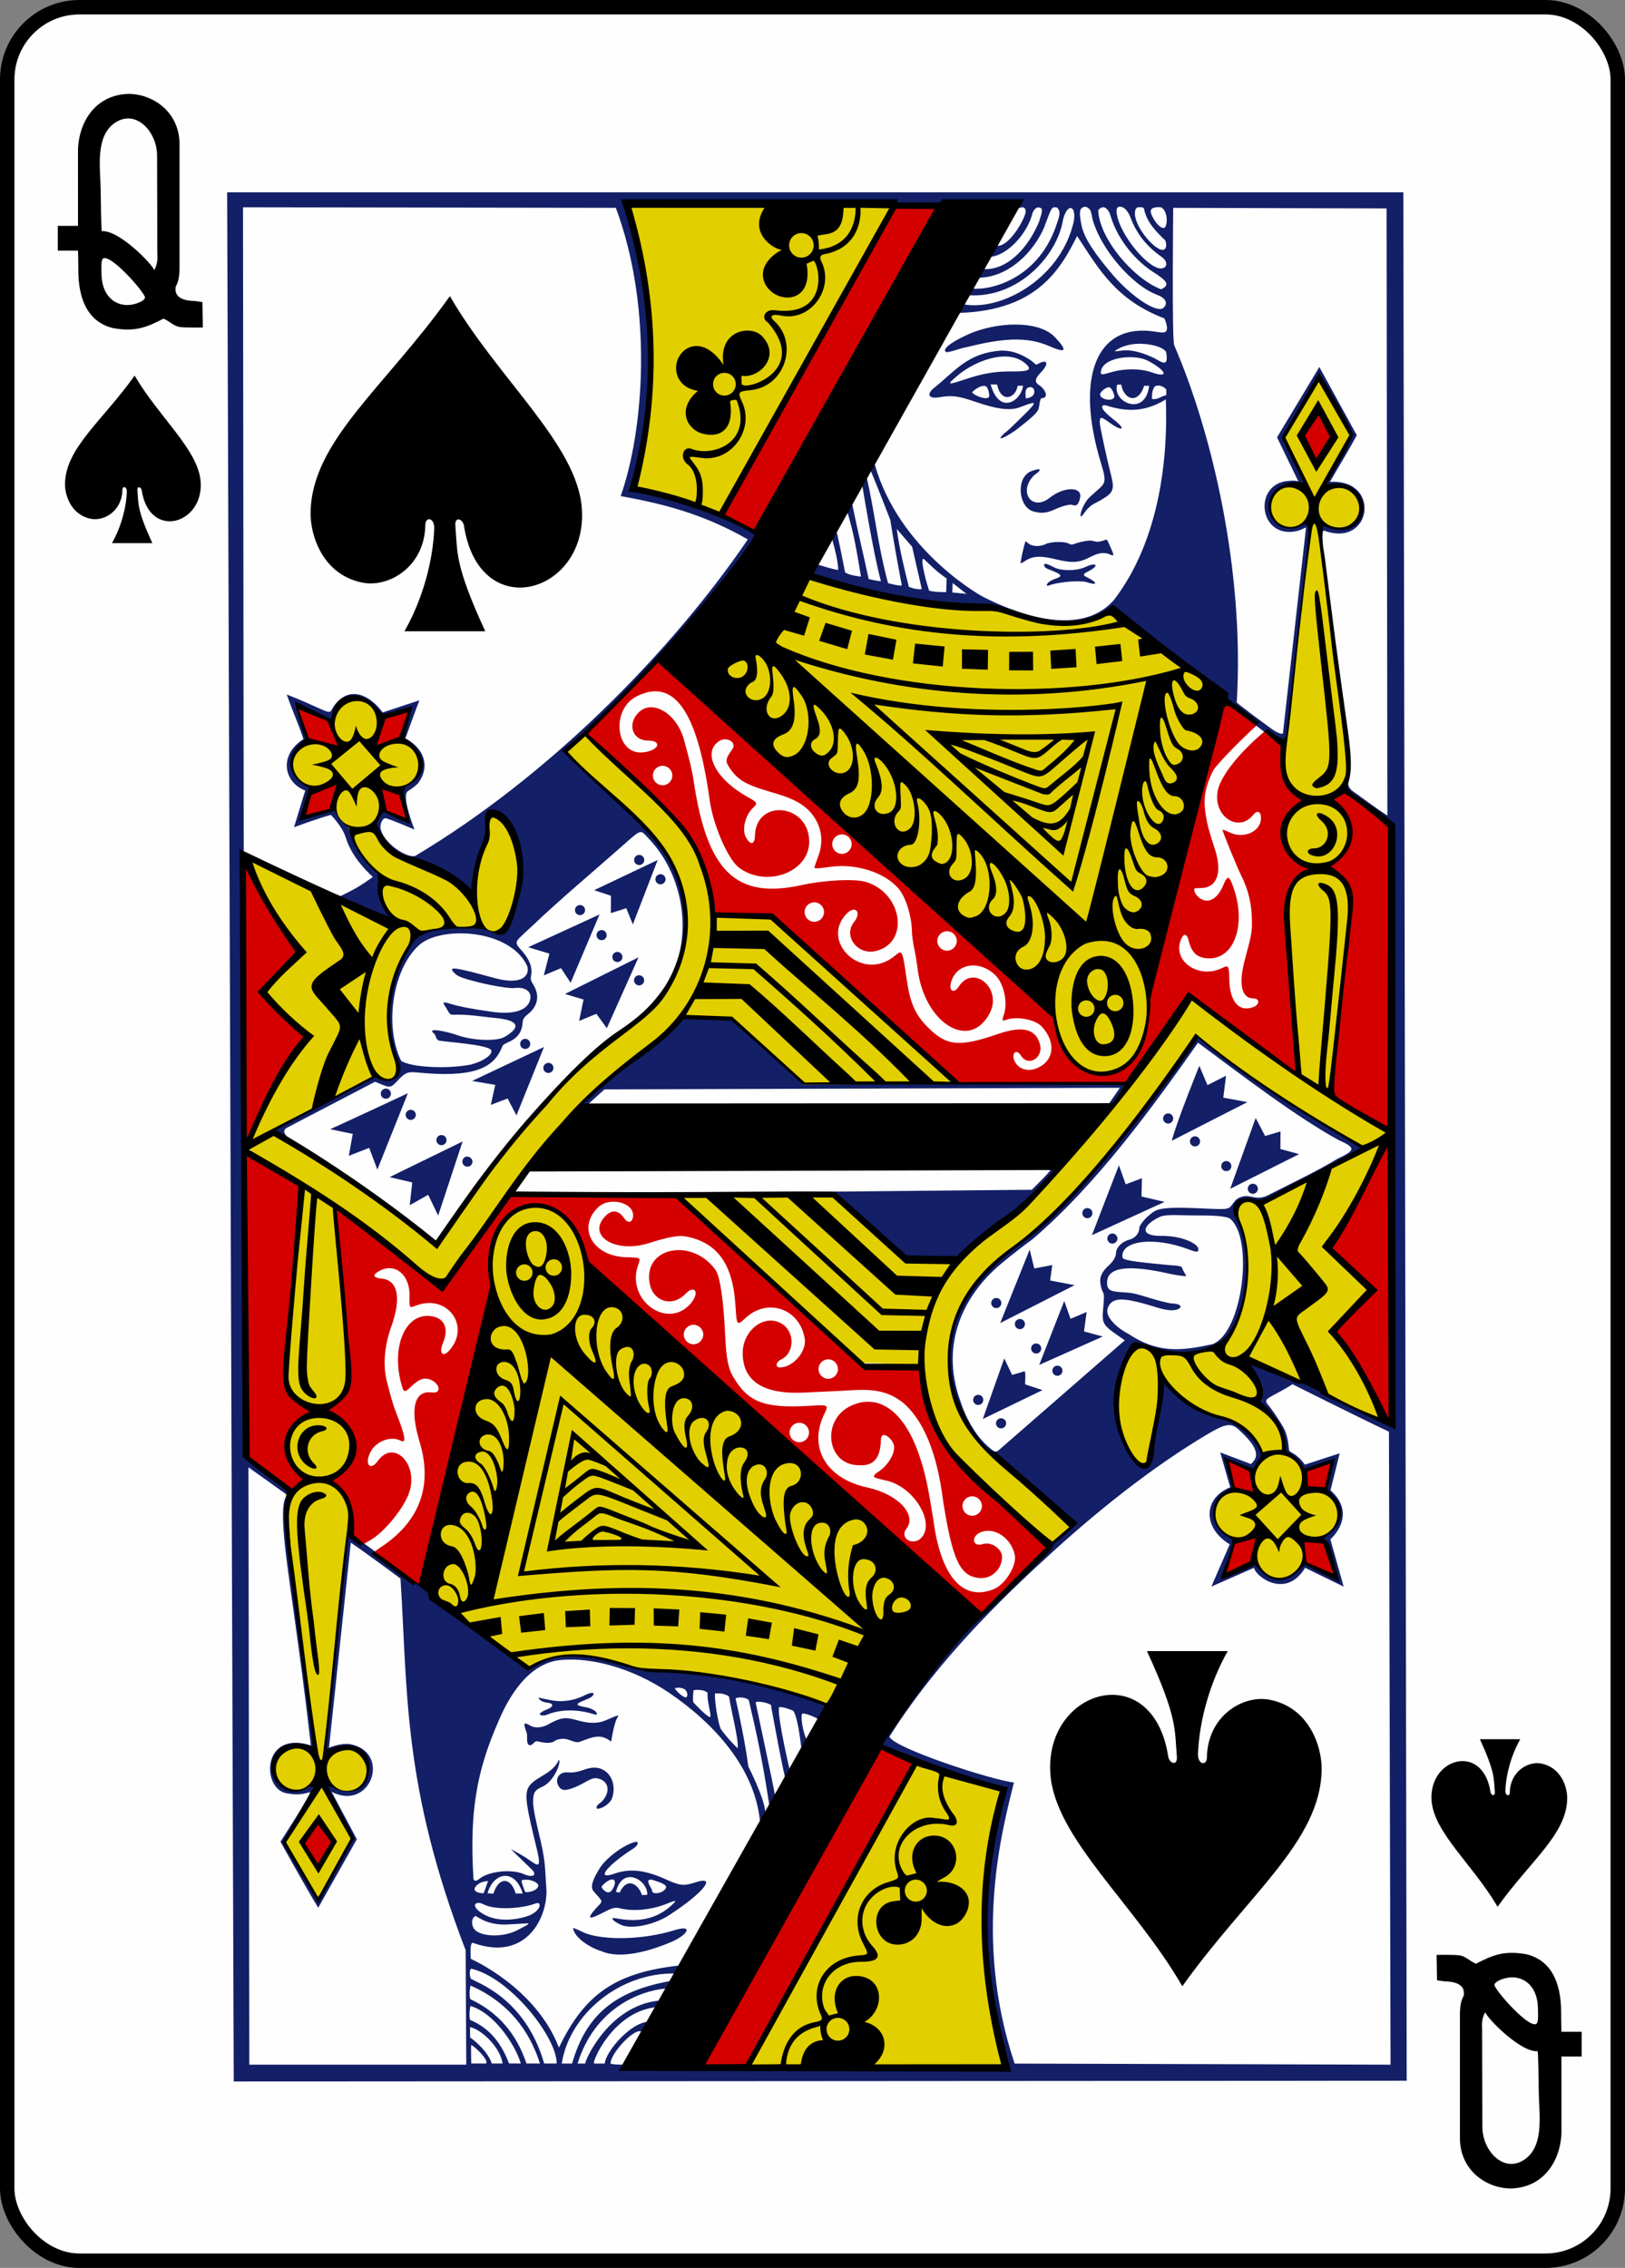 <?xml version="1.0" encoding="utf-8"?>
<svg version="1.2" baseProfile="tiny"
    xmlns="http://www.w3.org/2000/svg"
    xmlns:svg="http://www.w3.org/2000/svg"
    xmlns:xlink="http://www.w3.org/1999/xlink"
    viewBox="-1 -1 225 314" width="225px" height="314px">
    <rect x="-1" y="-1" width="225" height="314" fill="#808080" stroke="none"/>
    <defs>

        <path id="suit" d="M26.406,40.187c0.015-1.979-1.561-2.017-1.542-0.573c-0.133,7.257-6.311,10.83-10.799,9.982
            c-6.92-1.307-9.129-8.129-9.062-12.148C5.205,25.046,17.775,15.9,29.116,0c8.311,14.351,22.028,25.623,22.839,36.717
            c1.08,14.749-17.711,20.25-20.394,3.06c-0.173-1.214-1.613-1.759-1.501-0.063c0.408,4.711-0.171,6.674,5.179,18.287H21.252
            C24.351,52.574,26.195,45.911,26.406,40.187L26.406,40.187z"/>
        <path id="numeral" d="M9.842,0C5.149,0.091,2.822,4.021,2.797,7.953l0.004,10.317H0v3.426h2.801c0,0,0.049,1.564,0.041,2.503
            c-0.039,4.637,1.6,7.447,4.797,8.226c3.066,0.559,4.666-0.102,7-1.311c0.849,0.353,1.441,1.08,2.349,1.172
            c1.004,0.102,3.096,0.054,3.096,0.054l-0.058-3.515l-1.045-0.152c-2-0.034-2.866-0.733-2.649-1.982
            c0.424-0.813,0.485-1.405,0.524-2.389V6.849C16.796,2.572,13.299,0.038,9.842,0z M9.697,3.403c2.239-0.035,4.104,2.573,4.053,5.246
            l0.035,13.481c0.073,0.848-0.062,1.677-0.437,2.259c-0.295-0.86-4.93-5.597-7.248-5.378c0,0-0.094,0.239-0.16-5.686
            c-0.028-2.91-0.793-7.253,1.822-9.214C8.415,3.63,9.07,3.412,9.697,3.403z M12.038,28.031c0.205,0.416-0.556,0.826-1.367,1.053
            c-2.295,0.64-4.545-0.791-4.617-4.08c-0.021-1.003-0.088-2.075,0.265-2.233C7.372,22.296,11.417,26.779,12.038,28.031z"/>
    </defs>

    <rect stroke="#000000" stroke-width="2" rx="10" ry="10" width="223" height="312" fill="#fefefe"/>


    <!-- Big Card -->
    <g class="maxi-card">

        <!-- Top Numeral and Suit -->
        <use xlink:href="#numeral" transform="matrix(1,0,0,1,7,12)"/>
        <use xlink:href="#suit" transform="matrix(0.4,0,0,0.4,6,51)"/>

        <!-- Bottom Numeral and Suit -->
        <use xlink:href="#numeral" transform="matrix(-1,0,0,-1,218,302)"/>
        <use xlink:href="#suit" transform="matrix(-0.4,0,0,-0.4,218,263)"/>

        <!-- Card Face -->
        <use xlink:href="#suit" transform="matrix(0.8,0,0,0.8,38,40)"/><!-- top left -->
        <use xlink:href="#suit" transform="matrix(-0.8,0,0,-0.8,186,274)"/><!-- bottom right -->

        <path fill="#E2CF00" d="M102.767,285.237l23.212-42.372c-0.003,0.01,5.619,2.153,12.192,3.859c-6.309,16.438-0.046,38.121-0.046,38.121
            S102.749,285.201,102.767,285.237z M38.976,212.823c-1.32-18.008-1.363-35.405,1.603-49.818c0.056-0.23-8.292-5.052-7.428-5.605
            c1.321-0.847,17.766-9.419,17.766-9.419s1.11,0.632,2.069,0.534c0.748-0.076,1.449-0.756,1.159-1.482
            c-0.688-1.718-1.914-5.992-1.178-10.295c0.423-2.472,1.763-5.193,3.153-6.858c3.099-3.714,10.173-1.751,12.229-1.813
            c1.307-0.039,5.253-13.842-1.032-16.403c-1.732-0.705-5.707,8.717-2.945,10.832c0.416,0.317-5.555-3.144-10.128-5.209
            c-0.424-0.191-2.291-1.629-2.712-3.526c-0.524-2.367,7.009-6.923,5.529-9.592c-2.154-3.888-7.72-9.701-10.102-8.105
            c-2.252,2.034-7.623,6.189-7.587,9.033c1.678,5.098,5.942,5.453,8.184,10.276c0.559,1.042,4.68,5.423,4.68,5.423
            c-1.547,2.365,0.957,6.499,1.073,5.867l-19.525-8.506c0,0,4.476,33.671-0.251,38.654c-0.5,0.527,4.182-1.32,4.262-1.032
            c1.423,1.8,17.191,11.824,21.706,15.428c8.016-11.178,10.943-16.096,21.274-26.012c2.268-1.874,7.323-5.297,10.214-9.408
            c2.322-3.305,3.285-7.025,2.868-9.914c-0.539-3.734-0.872-6.291-3.178-9.268c-5.326-6.877-13.8-13.436-13.65-13.556l2.896-2.354
            c0,0,10.45,8.639,14.875,14.993c2.981,4.28,1.645,9.189,4.215,10.067c0.618,0.212,4.841-0.141,6.228,0.125
            c0.167,0.032,30.74,21.605,25.197,22.85c-7.674,1.723-19.91,0.599-19.91,0.599c-8.736-8.525-12.953-11.329-18.16-8.657
            c0,0-13.194,11.538-20.81,20.573c-4.34,5.148-7.963,11.592-10.866,15.736c-1.118,1.597-15.129-11.862-14.987-10.248
            c2.082,14.65,3.269,32.3,1.657,44.265c-1.105,10.164-2.619,21.081-3.295,30.454c0,0,2.352-0.683,4.145-0.046
            c0.969,0.344,1.673,1.242,1.758,2.24c0.522,4.463-5.225,3.427-5.358,3.041c0.006-0.004,3.208,6.884,3.208,6.884
            s-4.979,8.585-4.841,8.212c0.086-0.231-4.524-7.621-4.524-7.621s3.497-6.177,3.938-7.462c0.264-0.771-5.047,2.555-5.457-2.264
            c-0.413-4.858,5.798-3.557,5.519-2.958C41.705,231.515,40.033,221.216,38.976,212.823L38.976,212.823z M113.83,235.233
            c0.138-0.103-13.212-5.355-25.475-4.86c-4.32-1.681-11.367-3.44-16.07-0.307c-5.289-3.579-9.855-7.521-14.495-11.426
            c1.3-0.017,6.166-31.31,9.35-42.212c-1.42-13.542,11.631-13.532,12.765-2.686c14.06,14.532,31.274,29.562,49.02,44.352
            C126.101,223.947,115.912,228.408,113.83,235.233L113.83,235.233z M144.571,139.438c-16.029-16.336-49.576-45.539-49.576-45.539
            l15.704-15.32c8.243,2.455,16.714,4.507,26.29,4.604c0.037,0.038,10.494,4.756,16.066-0.012l14.495,11.48
            c0,0-6.012,31.609-9.542,42.642c0.075,4.37-1.579,9.692-5.897,10.482C148.423,148.45,145.588,143.225,144.571,139.438z
            M176.969,101.596c1.672-10.275,2.017-17.755,3.177-29.743c-7.229,2.117-7.132-7.624-0.03-5.062l-3.292-7.252l4.875-8.168
            l4.476,7.757l-3.854,6.876c8.01,0.395,6.077,7.825-0.82,6.031c1.301,11.484,4.164,23.086,4.025,34.439
            c2.479,18.209-3.05,43.546-2.135,44.146l7.811,5.37l-1.334,39.616l-12.335-5.403l-3.671,2.475c1.179,2.332,2.678,4.567,3.184,7.1
            c0,0,8.495,6.983,7.315,9.16c0.548,0.321-6.045,9.041-7.979,8.824c-3.693-0.415-8.014-5.178-9.195-8.571
            c-1.042-3.413,7.627-6.758,6.533-9.254c-1.309-2.986-4.61-4.422-7.537-5.3c-4.035-1.211-5.882-4.403-6.067-4.403
            c0,0-1.567,12.662-3.077,11.649c-6.074-4.072-1.921-16.993-0.794-16.633c0,0,2.653,0.609,5.787,0.903
            c11.041,1.156,10.293-12.411,8.153-18.979c-0.537-1.559,0.303-1.57,0.243-1.59c-0.513-0.177,1.786-0.049,3.736-0.623
            c5.361-1.579,13.575-7.03,13.575-7.03c-8.63-4.784-16.247-10.242-23.081-15.418c0,0-6.345,10.819-13.863,18.325
            c-5.475,5.463-6.365,7.323-15.526,14.358c-0.178,0.137-6.942,8.22-3.722,17.658c2.757,8.077,16.006,16.821,15.908,17.405
            l-2.608,2.49c0.105,0.145-18.755-11.693-18.315-24.426c-0.021-0.481-8.571-0.646-8.571-0.646l-24.852-23.02l21.052-0.09
            l10.81,8.822l6.754,0.351c0.441,0.388,0.687-1.783,6.635-6.218c11.364-8.472,25.445-30.228,25.445-30.228
            s14.891,10.466,14.905,10.468C177.964,132.047,175.428,115.144,176.969,101.596L176.969,101.596z M122.756,27.314
            c0,0-15.472,29.045-23.956,42.728l-12.02-3.445c5.037-13.357,0.215-38.816-1.053-39.458L122.756,27.314z"/>
        <path fill="#131F67" d="M30.451,25.623l0.913,261.561l162.409-0.104l-0.468-261.456H30.451z M143.328,215.169c7.705-7.156,15.326-13.063,22.451-17.357
            c2.764-1.665,3.602-1.908,4.688-0.921c1.771,1.61,2.873,3.012,2.295,4.139c-0.131,0.255-0.547,0.677-0.547,0.677l-4.257-1.619
            l1.379,4.828c-3.83,1.559-3.761,5.7-0.064,7.896l-2.544,5.851l5.913-2.601c0.226,1.275,4.442,4.358,7.064,0.001l5.34,2.604
            l-1.84-6.535c1.753-1.67,2.774-4.339,0.018-6.798l1.27-5.119l-4.822,1.568c-1.208-1.651-1.909-1.538-2.187-1.988
            c-0.083-0.614-0.098-2.048-0.899-3.369c-0.663-1.093-1.422-2.253-2.131-3.065c-0.376-0.636-0.075-0.688,1.851-1.73
            c0.904-0.488,1.652-0.983,1.652-0.983s9.489,4.759,13.36,6.571l0.22,87.639l-52.052-0.152c-5.854-17.468-1.647-32.566-0.097-38.922
            c-2.729-0.228-16.806-4.785-17.228-6.354C127.738,230.571,135.306,222.523,143.328,215.169L143.328,215.169z M42.045,240.667
            c-6.789-2.192-6.857,5.981-3.39,6.615c0.899,0.164,1.839,0.299,3.245-0.155c0.349,0.072-4.066,6.853-4.066,6.853
            s3.536,6.42,5.229,9.148l5.345-9.482l-3.494-6.562c5.473,2.788,8.306-5.516,2.56-6.602c-1.389-0.189-2.923,0.505-2.923,0.505
            l3.021-28.403c2.436,1.654,6.88,4.973,6.88,4.973c1.012,15.649,0.271,28.69,9.021,51.458l0.089,15.842H33.52l-0.117-82.707
            l5.258,3.761c0.112,0.468-0.838,0.155-0.325,5.911C38.798,217.02,40.381,226.036,42.045,240.667L42.045,240.667z M149.918,28.052
            c0.24,0.34,0.222,0.859,0.429,1.548c1.216,4.051,5.443,8.916,8.812,10.193c1.179,0.447,1.638,1.127,0.956,1.809
            c-0.86,0.861-4.412-1.492-7.033-4.545c-2.381-2.771-3.969-5.064-4.32-6.805c-0.208-1.033-0.312-1.697-0.158-2.234
            C149.039,27.415,149.58,27.582,149.918,28.052z M154.119,27.614c0.445-0.002,1.044,0.522,1.403,1.477
            c0.865,2.294,2.222,4.009,4.343,5.491c0.562,0.394,0.786,0.983,0.5,1.327c-0.106,0.128-0.244,0.19-0.4,0.234
            c-1.653,0.462-6.009-4.576-6.355-7.703C153.534,27.76,153.773,27.615,154.119,27.614L154.119,27.614z M159.538,27.676
            c0.88-0.004,1.302,1.832,0.792,2.793c-0.332,0.303-1.062-0.165-1.71-1.369C158.065,28.064,158.287,27.682,159.538,27.676z
            M156.59,27.705c0.197-0.006,0.604-0.11,0.812,0.176c0.339,1.896,1.77,3.27,2.91,4.368c0.191,0.359,0.281,1.112-0.138,1.308
            c-1,0.443-4.01-2.979-4.03-4.957C156.137,28.004,156.32,27.714,156.59,27.705z M152.771,28.907
            c1.056,3.462,3.611,6.286,5.898,7.751c1.636,1.041,2.268,1.633,1.509,2.164c-0.188,0.132-0.379,0.233-0.424,0.227
            c-3.83-1.463-8.538-7.008-8.696-10.934C151.892,27.047,152.628,28.244,152.771,28.907z M139.515,43.935
            c-2.015,0.002-4.481,0.461-6.484,1.37c-2.788,1.265-3.486,2.105-3.08,2.41c0.292,0.214,2.087-0.556,2.987-0.673
            c4.854-1.201,8.193-1.496,11.357-0.117c2.445,1.066,2.46,0.577,0.818-1.198C143.923,44.44,141.798,43.931,139.515,43.935z
            M156.625,46.595c1.606-0.017,3.246,0.359,3.829,1.108c0.453,2.423-0.757,1.314-1.731,0.832c-1.409-0.65-3.023-1.212-4.529-0.98
            c-0.969,0.148-0.995,0.101-0.447-0.211C154.574,46.841,155.746,46.608,156.625,46.595L156.625,46.595z M137.598,47.538
            c-4.591,0.356-6.181,2.678-9.145,5.072c-1.218,0.926-0.94,1.643,0.543,1.399c1.832-0.3,2.57-0.228,5.068,0.625
            c2.728,0.932,4.683,1.317,6.182,0.741c2.835-1.089,2.592-0.907-1.462,3.017c-2.169,1.741-1.293,1.65,0.903,0.142
            c1.624-1.296,2.74-2.122,3.079-2.833c0.164-0.346,0.179-1.582,0.484-1.582c1.031,0,0.499-1.286-0.438-1.832
            c-0.615-0.438-0.479-0.897,0.319-1.74c1.251-1.316,0.825-1.912-0.533-1.092c-0.239,0.13-0.357-0.272-1.187-0.772
            C140.102,47.892,138.996,47.524,137.598,47.538L137.598,47.538z M140.907,49.262c1.109,0.934,0.635,1.191-1.787,1.169
            c-2.046-0.02-3.788,0.195-6.219,1.001c-2.761,0.916-2.93,0.939-1.309-0.442C133.823,49.089,138.355,47.182,140.907,49.262z
            M155.249,48.455c1.113-0.023,2.053,0.134,2.901,0.602c2.312,1.274,2.827,2.38,0.253,1.479c-1.615-0.564-3.797-0.485-5.304-0.067
            c-1.558,0.432-1.825,0.583-1.615-0.257C151.743,49.182,153.393,48.495,155.249,48.455z M137.061,52.217
            c0.549,2.746,2.633,1.849,2.839,0.19l0.761,0.003c-0.323,2.206-3.327,4.052-4.494-0.193
            C136.412,52.21,137.503,52.285,137.061,52.217z M153.683,52.263l0.564-0.018c0.372,2.105,2.33,2.795,3.181,0.16l0.684,0.014
            C157.588,56.813,152.938,54.673,153.683,52.263z M135.466,52.468c0.376,0.133,0.548,1.163,0.484,1.435
            c-0.131,0.563-1.97-0.036-2.359-0.587C133.975,52.907,134.882,52.262,135.466,52.468z M160.49,52.936l-0.005,0.77
            c-0.85,0.204-1.202,0.681-1.996,0.524c0.046-0.492-0.038-1.167,0.424-1.741C159.491,52.184,160.18,52.558,160.49,52.936z
            M141.958,53.825c-0.386,0.304-0.915,0.337-0.915,0.337c-0.083-0.736-0.207-1.565,0.711-1.572
            C142.358,52.767,142.316,53.513,141.958,53.825z M152.556,52.605c0.323,0.022,0.701,0.825,0.745,1.293
            c-0.094,0.769-1.985,0.462-1.985-0.302C151.316,53.273,152.106,52.606,152.556,52.605z M135.245,81.697
            c-1.461-0.73-12.534-7.459-15.371-19.358l-0.563,1.217c1.202,2.85,2.977,7.477,2.977,7.477c-0.074-0.398,0.452,3.1,1.58,9.04
            c-0.599,0.007-1.26-0.164-1.91-0.337c-1.461-5.438-1.807-9.701-3.033-15.022l-0.533,1.486c0,0,1.542,9.548,2.587,13.281
            c-0.598-0.057-1.697-0.303-1.697-0.303c-0.87-4.027-1.543-6.729-2.362-10.767l-0.754,0.976c1.082,3.315,1.504,6.278,2.049,9.454
            c-0.743-0.112-1.49-0.184-2.198-0.577c0,0-1.117-5.792-1.266-5.877c-0.426,0.43-0.601,0.981-0.601,0.981
            c-0.045-0.052,0.969,3.211,0.896,4.555c-0.712-0.117-1.944-0.473-2.814-0.765c-0.455,0.302-0.692,0.807-1.042,1.259
            c0.429,1.844,25.835,5.833,24.312,4.31c-0.01,0.159,11.202,4.906,17.459,0.872c0,0,10.883,8.069,15.134,11.293
            c0,0.367,1.473,2.077,3.005,3.164l4.309,3.318c1.252,0.973,1.753,0.269,1.943-1.562c0.211-2.04,1.693-15.785,2.039-18.716
            c1.294-9.873,1.292-9.769-0.207-9.313c-2.293,0.694-4.357-0.208-4.357-2.554c0-1.435,0.664-2.624,2.193-3.179
            c0.434-0.148,0.999-0.161,1.649-0.149c0.296,0.054,0.846,0.09,0.903,0.102c0.73-0.041-2.827-6.482-2.827-6.482
            s3.399-6.058,5.035-8.313l4.399,7.973l-3.603,7.032c7.017-0.526,6.33,8.294-0.539,5.341c0,0-0.041,2.62-0.027,2.428
            c0.066-0.75,0.056-1.391,0.293-1.531c6.655,2.521,8.012-7.183,0.84-6.735c1.18-2.058,2.495-4.185,3.722-6.452l-5.186-9.451
            l-5.857,9.744l2.947,6.083c-0.662-0.173-1.194-0.067-1.904,0.005c-4.341,0.889-3.408,7.875,1.554,6.914
            c0.566-0.109,1.419-0.538,1.419-0.538l-3.203,28.536c0,0-0.316,0.256-1.602-0.67c-1.484-1.07-4.594-3.394-4.792-3.632
            c1.111-18.244-3.452-37.438-8.662-49.456c-0.331-0.922-0.135-19.021-0.135-19.021l29.545,0.078l0.109,84.057
            c-1.545-0.978-3.215-2.265-4.804-3.385c-0.476-0.385-0.771-0.842-0.567-1.577c-0.522,1.117-0.207,1.597-0.207,1.597l6.524,5.212
            l-0.259,82.725c0,0-10.532-5.428-17.018-8.047c-2.925-1.193-3.056-0.85-3.056-0.85c0.009-0.005,2.067,4.64,1.479,5.478
            c1.394,1.34,3.737,4.145,3.851,6.889c1.249,1.081,1.599,1.215,2.535,2.771l3.913-1.414l-0.888,4.077
            c4.161,2.914,0.154,6.833-0.617,6.472c0,0,1.836,3.939,2.256,5.733c-0.657-0.045-3.953-1.832-4.871-2.256
            c-2.389,4.7-6.421,0.756-6.453,0.062l-4.474,1.992l1.584-5.092c-2.881-1.752-4.827-4.4-0.169-7.253l-1.076-3.972l3.831,1.505
            c0,0,0.715-1.148,1.258-1.985c-1.433-6.239-10.854-5.059-13.88-10.67c0,0-0.743,7.005-1.505,9.539
            c-0.298,6.7-4.991-0.077-4.991-7.165c0-1.601,2.012-6.985,2.692-7.246c0.708-0.099,7.434,3.152,11.949-0.077
            c2.057-2.139,5.603-8.154,2.195-17.572c-1.127-2.177,2.144-2.452,3.205-1.718c0,0,9.829-5.141,14.266-7.616
            c-7.443-4.09-22.92-14.971-22.909-15.487c-2.064,3.278-4.43,6.026-7.754,10.661c-5.389,6.346-9.602,12.376-16.44,17.446
            c-9.618,7.002-11.877,14.051-9.194,22.326c1.086,3.576,3.271,7.203,6.851,8.458c1.821,1.842,9.137,8.768,9.137,8.768
            c-12.213,11.119-20.598,20.266-26.479,30.371c4.964,2.61,16.935,6.391,16.935,6.391c-4.446,14.777-2.422,26.515,0.508,38.297
            c0,0-34.749,0.045-52.78-0.522c-0.154,0.152-2.106,0.048-2.132-0.076c-0.071-1.317,3.248-4.938,4.241-4.434
            c0.499-0.491,1.556-0.742,1.365-1.346c-2.487-0.297-6.263,4.001-6.411,5.779h-1.484c-0.304-0.265,2.693-7.261,8.699-7.818
            c-0.063,0.251,0.806-0.544,0.153-0.885c-7.001,0.829-10.262,8.598-10.055,8.703H78.97c2.381-7.639,8.579-10.05,12.166-10.382
            c0.034-0.015,1.163-0.408,0.86-1.077c-7.928,1.377-11.88,4.808-13.785,11.459h-1.429c1.031-6.746,7.971-12.656,15.815-12.464
            c0.245-0.155,0.546-0.339,0.418-1.105c-8.705,0.98-13.047,3.886-16.623,11.362c-3.199-8.304-12.09-12.243-12.195-12.278
            c0,0-0.215-2.324,0.281-2.228c7.585,2.745,10.48-3.84,10.164-7.667c-0.177-2.129-0.058-3.302-0.77-6.371
            c-0.636-2.736-1.105-4.58-1.055-5.769c0.05-1.176,0.418-1.414,1.287-1.808c1.626-0.737,2.644-3.405,2.282-3.732
            c-0.836,1.941-3.044,2.276-4.062,3.58c-0.812,1.075-0.454,2.785,0.992,8.725c0.882,3.619-0.163,1.955-2.22,0.821l-1.374-0.776
            c0.921,0.947,1.896,1.84,2.834,2.768c0.84,0.768,0.37,1.243-0.835,0.798c-1.735-0.865-5.08-0.503-6.361,0.587
            c-0.499,0.356-0.677,0.319-0.803-0.009c-0.561-9.224,0.409-14.897,3.465-21.829c1.975-4.713,4.915-8.241,8.838-8.492
            c3.953-0.327,9.636,1.058,14.797,4.562c6.062,4.117,11.969,10.377,12.597,18.058c0.024,0.089,0.466-0.656,0.667-1.05
            c0.277-0.913-0.734-3.656-2.313-6.835c-0.292-2.391-1.114-6.583-1.761-9.419c0.491-0.225,1.538-0.099,1.833,0.259
            c1.109,4.689,1.899,8.341,2.852,14.623c0.013,0.612,0.801-0.909,0.803-1.312c-0.137-0.938-2.755-13.229-2.702-12.949
            c0.015-0.418,2.483,0.131,2.145,0.519c0,0,1.877,10.312,2.01,9.992l0.635-0.875c0,0-1.792-7.53-1.567-8.982
            c0.153-0.222,1.541,0.228,1.98,0.467c0.553,0.741,0.906,3.428,1.14,5.261c0.639,0.487,0.765-0.922,0.717-1.294
            c-0.46-0.729-0.946-3.452-0.582-3.592c0.287-0.11,1.878,0.521,2.184,0.793c0.358,0.32,1.746-1.6,1.394-1.932
            c-7.505-2.875-16.975-4.553-24.1-4.666c-1.656,0.007-2.312-0.227-4.853-1.144c-6.467-2.335-11.813-0.009-12.598,0.729
            c-7.896-5.486-16.711-13.149-23.728-18.038c-0.33-0.219-1.117-0.349-1.204-0.349c-1.113,8.512-1.891,18.36-2.84,26.216
            c-0.386,3.11-0.432,3.353-0.289,3.441c0.123,0.076,0.367-0.048,0.463-0.098c2.31-0.851,4.396-0.297,5.501,1.788
            c0.557,2.983-2.053,4.946-4.804,3.53c-1.021-0.526-1.168-0.423-0.701,0.572c0.804,1.79,3.125,6.506,3.125,6.506
            c0.004,0.001-3.136,6.399-4.722,8.141c-1.547-2.498-3.521-5.023-4.376-7.751c1.215-2.379,3.511-5.441,4.236-7.785
            c-0.104-0.075-0.729-0.011-1.164,0.216c-4.014,1.898-4.658-1.676-4.604-2.961c0.108-2.612,2.384-3.168,5.689-1.951
            c-3.572-23.731-4.335-37.254-3.422-35.791c0,0-4.315-3.084-6.46-5.177L32.646,27.697l51.625,0.077
            c5.263,14.109,3.813,31.076,0.668,39.91c5.588,1.021,11.231,2.341,17.607,6.001c-10.771,15.792-27.683,32.86-45.999,43.788
            c-1.038,0.468-4.448-1.659-4.849-3.761c-0.094-0.488,0.178-1.45,0.727-1.433c1.346,0.437,2.649,1.037,3.964,1.572
            c0,0-1.831-4.593-0.947-5.29c0.574-0.377,1.045-0.692,1.413-1.081c1.314-1.698,1.21-3.625-0.183-5.105
            c-0.561-0.587-1.215-0.992-1.541-1.142c0,0,1.291-3.583,1.938-5.272l-5.082,1.682c-1.646-2.281-4.672-4.057-6.908-0.66
            c-0.427,0.906-0.338,0.767-3.484-0.625c-1.783-0.789-2.883-1.193-2.883-1.193c0.669,1.991,1.544,3.861,2.309,6.166
            c-3.502,2.232-2.704,5.997,0.243,7.12l-1.553,5.085c0,0,3.311-1.233,5.105-1.713c0,0,1.573,1.582,2.04,3.084
            c0.801,2.576,2.618,4.445,3.768,5.509c-1.915,1.403-2.86,1.876-5.017,2.913l7.443,3.007c-0.462-1.573-1.448-2.741-1.548-4.732
            c-0.088-1.705-0.186-1.736-1.287-2.891c-1.804-1.555-2.075-3.636-3.088-5.335c-0.706-0.427-1.27-1.281-1.796-2.247
            c-1.133,0.106-3.692,1.379-4.177,0.923c-0.594-0.634,1.03-3.881,0.851-4.205c-1.307-0.111-4.968-2.965-0.607-6.143l-1.391-5.169
            c0,0,3.318,1.451,4.909,2.263c1.105-5.164,6.144-2.688,6.958-0.461c0,0,3.994-1.313,3.747-0.248
            c-0.111,0.957-0.761,3.344-0.761,3.344c3.592,3.179,2.849,4.74-0.069,6.825c-0.044,1.686,0.663,4.306,0.663,4.306
            s-2.031-0.902-3.37-1.281c-0.535,0.536-1.144,1.504-1.042,2.002c0.908,4.019,5.864,5.138,13.207,9.246
            c0.252-2.597,2.044-6.146,2.246-9.262c0.127-2.272,0.205-2.309,1.804-1.582c4.208,3.039,2.924,11.39,1.39,14.815
            c-0.908,1.939-1.057,1.89-2.822,1.327c-2.445-0.779-6.769-0.465-9.146,0.341c-3.288,1.348-4.84,8.683-4.876,10.911
            c-0.058,2.117,0.105,4.217,1.217,6.833c0.46,1.674-0.386,2.964-1.895,2.515c-0.339-0.101-1.145-0.408-1.145-0.408l-14.195,7.343
            l2.675,1.573c0,0-1.972-1.177-0.75-1.814l12.171-6.352c2.268,0.885,1.964,1.065,3.434-0.466c0.88-0.906,1.312-0.925,2.49-0.812
            c7.176,0.688,10.354-0.356,11.595-3.363c0.186-0.451,0.115-0.436,0.848-0.806c1.357-0.527,1.996-1.482,2.064-2.681
            c0.046-0.785,0.387-0.893,0.984-1.441c1.116-1.025,1.343-2.311,0.64-3.631c-0.331-0.621-0.584-0.817-0.446-1.462
            c0.23-1.08-0.169-2.205-1.207-3.396c-1.194-1.369-1.187-1.138,1.062-3.233c4.419-4.2,8.312-7.415,12.611-11.216
            c2.939-2.6,2.622-2.414,3.767-1.225c4.212,4.38,5.864,11.208,3.968,17.213c-0.089,0.282-0.129,0.25,0.091,0
            c1.191-1.351,1.226-8.147,0.207-11.161c-1.241-3.703-2.443-5.632-6.549-9.258c-2.562-2.314-9.536-8.994-9.536-8.994
            c10.146-8.799,21.074-19.735,27.202-29.79c-3.145-3.373-17.724-6.482-17.724-6.482c1.814-3.765,5.404-20.677-0.741-39.429
            l52.376,0.604l1.863,0.127c0,0,0.28-0.107,0.43-0.146c0.502-0.132,0.752,0.222,0.631,0.783c-0.386,1.432-2.486,4.782-3.968,4.506
            c-0.661-0.257-0.475,1.013-0.771,1.542c2.336-0.303,5.075-3.263,5.762-6.196c0.376-0.616,0.62-0.721,0.995-0.602
            c0.432,0.137,0.324,0.548-0.144,1.967c-1.463,3.549-4.43,6.847-7.877,6.517l-0.447,1.211c4.652-0.075,8.249-4.437,9.312-7.698
            c0.742-1.939,0.771-2.202,1.518-2.016c0.616,0.571,0.235,1.391,0.024,2.065c-2.338,7.472-8.762,9.469-11.96,9.144
            c-0.385-0.048-0.453,0.313-0.336,0.929c6.871,0.453,12.344-5.466,13.117-10.546c0.377-1.41,1.03-1.892,1.407-1.247
            c0.212,0.568,0.142,1.148,0.037,1.69c-1.878,8.019-10.426,12.571-15.648,11.271c-0.242-0.226-0.635,0.883-0.066,1.278
            c10.543-0.397,13.799-5.839,16.204-10.646c2.868,4.327,5.214,8.789,12.088,11.411c0,0,0.686,1.51,0.146,1.848
            c-0.285,0.179-0.721,0.096-1.352-0.006c-8.379-1.354-11.15,6.478-7.583,18.177c0.977,3.203,0.539,2.712-1.549,4.717
            c-0.995,0.955-1.468,2.649-1.207,2.688c0.357-0.201,0.476-0.75,1.347-1.472c0.379-0.314,1.157-0.614,1.731-1.01
            c1.55-0.899,1.536-1.514,0.979-3.639c-0.414-1.58-1.468-6.386-1.469-6.873c-0.003-0.921,0.215-0.824,1.367,0.001
            c1.608,1.192,2.52,1.107,0.574-0.42c-0.754-0.592-1.243-1.053-1.471-1.385c-0.311-0.451-0.118-0.743,0.51-0.547
            c2.887,0.905,5.365,0.84,8.168-0.866c0.32,7.718-0.741,19.427-7.207,27.798C148.254,87.67,138.758,83.455,135.245,81.697
            L135.245,81.697z M142.843,63.962c-0.193,0.009-0.885,0.152-1.313,0.397c-1.904,1.09-1.45,4.959,0.629,5.474
            c0.836,0.207,1.595,0.321,3-0.35c0.837-0.399,2.008-0.711,2.337-0.574c0.69,0.288,0.908-0.321,1.056-1.009
            c0.33-1.538-2.192-1.575-4.2,0.015c-2.532,2.006-4.474-0.954-2.087-3.183C143.059,64.219,143.035,63.953,142.843,63.962z
            M123.169,72.24l2.127,2.458l1.337,5.858c-0.811,0.138-1.794-0.312-1.794-0.312C124.176,77.594,123.528,74.942,123.169,72.24
            L123.169,72.24z M152.138,73.714c-0.022,0.003-0.047,0.008-0.072,0.02c-0.09,0.039-0.486,0.218-1.034,0.278
            c-0.316,0.035-0.794-0.189-1.135-0.168c-0.931,0.058-1.801,0.332-2.034,0.428c-0.286,0.118-0.568,0.168-0.812,0.024
            c-0.694-0.409-2.718-0.294-3.332,0.067c-0.729,0.31-1.547,0.313-2.145,0.005c-0.258-0.134-0.521-0.47-0.567-0.424
            c-0.096,0.096-0.484,1.754-0.602,2.396c0.003,0.226-0.156,0.601-0.062,0.639c0.119,0.049,0.5-0.298,0.972-0.538
            c0.966-0.493,2.046-0.455,3.942,0.01c2.342,0.573,3.254,0.407,4.636-0.298c1.101-0.562,1.77-0.696,2.501-0.496
            c0.18,0.05,0.66,0.299,0.726,0.236c0.13-0.125-0.225-0.818-0.528-1.506C152.37,73.891,152.289,73.696,152.138,73.714z
            M126.876,76.358c2.057,1.948,1.901,1.781,3.2,2.745l-0.063,1.877c0,0-1.59,0.036-2.37-0.207
            C127.396,80.043,126.326,76.377,126.876,76.358z M143.792,77.619c0.14,0.096,0.342,0.196,0.621,0.291
            c3.274,1.228-0.15,0.918-0.478,2.088c0,0.105,0.149,0.122,0.311,0.059c1.124-0.441,3.869-0.728,5.117-0.486
            c1.619,0.547,1.721,0.169,0.163-0.644c-1.14-0.449,0.242-0.755,0.708-1.147c0.966-0.622,0.301-0.878-0.929-0.288
            c-1.232,0.591-3.425,0.581-4.425,0.021c-0.442-0.225-0.873-0.434-1.076-0.446C143.386,77.049,143.608,77.488,143.792,77.619
            L143.792,77.619z M130.905,79.722l1.916,1.498l-1.959-0.188L130.905,79.722z M87.505,117.363c-0.388,0-0.702,0.314-0.702,0.702
            c0,0.387,0.314,0.702,0.702,0.702c0.387,0,0.702-0.315,0.702-0.702C88.207,117.677,87.892,117.363,87.505,117.363z M90.063,118.071
            l-8.789,4.173l2.322,0.777l-0.018,2.404l2.139-0.682l0.907,2.245L90.063,118.071z M90.452,120.035
            c-0.387,0-0.702,0.315-0.702,0.702s0.315,0.702,0.702,0.702s0.702-0.315,0.702-0.702S90.839,120.035,90.452,120.035z
            M79.31,124.306c-0.387,0-0.702,0.31-0.702,0.697c0,0.387,0.315,0.702,0.702,0.702s0.702-0.315,0.702-0.702
            C80.012,124.615,79.697,124.306,79.31,124.306z M82.011,125.612l-9.866,4.531l2.925,0.89l-0.773,3.011l2.383-1l1.33,2.021
            L82.011,125.612z M82.301,127.769c-0.387,0-0.701,0.314-0.701,0.701c0,0.388,0.314,0.702,0.701,0.702
            c0.388,0,0.697-0.314,0.697-0.702C82.998,128.083,82.689,127.769,82.301,127.769z M62.727,128.22
            c3.709-0.005,7.87,1.406,9.29,4.582c0.378,1.588-1.183,2.533-4.516,1.62c-5.509-1.511-6.536-1.681-5.621-0.744
            c0.12,0.123,0.363,0.426,1.188,0.706c2.075,0.708,6.091,1.525,7.175,1.414c1.48-0.196,2.505,0.492,2.135,1.727
            c-0.42,1.401-2.342,1.975-5.231,1.567c-2.993-0.422-4.641-0.767-5.636-1.067c-1.277-0.387-1.321-0.354-0.717,0.543
            c0.315,0.467,0.346,0.841,0.812,0.929c1.977-0.112,4.081,0.267,5.896,0.438c3.258,0.291,3.768,1.215,1.375,2.625
            c-1.134,0.669-4.525,0.485-6.453-0.208c-1.377-0.496-4.535-1.205-3.317-0.244c0.292,0.231,0.192,0.798,0.702,0.977
            c1.67,0.23,6.392,0.562,7.13,1.229c0.476,0.43-0.595,1.522-2.8,2.093c-3.318,0.629-8.28,0.366-9.591-0.528
            c-2.427-4.941-1.121-13.029,2.678-16.19C58.438,128.739,60.5,128.223,62.727,128.22z M84.48,130.797
            c-0.387,0-0.697,0.314-0.697,0.702c0,0.387,0.311,0.697,0.697,0.697c0.388,0,0.702-0.311,0.702-0.697
            C85.182,131.112,84.867,130.797,84.48,130.797z M87.41,131.546l-10.187,5.073l2.576,0.765l-0.61,2.965l2.388-0.984l1.445,1.994
            L87.41,131.546z M87.49,134.029c-0.387,0-0.702,0.315-0.702,0.702s0.315,0.702,0.702,0.702s0.702-0.315,0.702-0.702
            S87.876,134.029,87.49,134.029z M93.413,140.01c-4.518,4.396-9.607,7.879-14.258,12.148l1.007-0.041l2.534-2.285l71.359-0.224
            l-1.667,2.434l0.702,0.301c0,0,2.14-3.164,1.994-3.31c-15.679,0.045-27.78,0.009-44.979,0.128
            c-3.135-3.104-6.446-6.014-9.723-8.964L93.413,140.01z M71.723,142.829c-0.388,0-0.702,0.315-0.702,0.702s0.314,0.702,0.702,0.702
            c0.387,0,0.697-0.315,0.697-0.702S72.11,142.829,71.723,142.829z M164.884,143.366c6.164,4.574,13.468,10.185,19.529,13.516
            c2.428,1.054,2.192,1.414-0.274,2.579c-2.424,1.507-6.459,3.449-9.824,5.146c-1.458,0.551-2.095-0.167-3.13,0.023
            c-0.746,0.19-0.96,0.331-1.404,0.919c-0.729,0.964-0.53,0.931-4.429,0.755c-3.934-0.178-5.555-0.09-6.4,0.342
            c-0.812,0.414-2.208,1.831-2.208,2.418c0,0.565-0.444,1.291-1.254,1.534c-0.943,0.229-2.032,0.977-1.986,2.135
            c-0.252,0.873-0.786,1.26-1.26,1.737c-1.121,1.132-1.009,2.021-0.685,3.071c0.149,0.471,0.378,0.36,0.262,1.752
            c-0.267,3.188-0.486,2.919,2.924,5.277l-17.421,15.181c-0.404,0.317-0.522,0.286-0.89,0.033c-2.125-1.577-3.604-4.185-4.455-6.793
            c-2.943-8.107,0.65-14.768,5.427-18.844c1.654-1.412,3.878-3.096,4.496-3.52C150.897,162.957,158.719,152.094,164.884,143.366z
            M74.323,143.959l-9.959,4.703l3.208,0.54l-0.614,2.771l2.323-0.881l1.229,2.336L74.323,143.959z M74.932,146.157
            c-0.387,0-0.702,0.315-0.702,0.702s0.315,0.697,0.702,0.697s0.697-0.311,0.697-0.697S75.319,146.157,74.932,146.157z
            M166.19,149.24l-1.13-2.674c0,0-3.146,7.749-3.812,10.375c2.665-1.374,10.473-5.349,10.473-5.349l-3.341-0.62l0.377-3.034
            L166.19,149.24z M52.426,149.719c-0.387,0-0.702,0.315-0.702,0.702s0.315,0.702,0.702,0.702c0.388,0,0.702-0.315,0.702-0.702
            S52.814,149.719,52.426,149.719z M55.477,150.359c0,0-7.411,3.478-10.756,4.979l3.123,0.654l-0.549,3.036l2.819-1.1l1.137,3.002
            L55.477,150.359z M55.873,152.653c-0.387,0-0.702,0.315-0.702,0.702s0.314,0.697,0.702,0.697c0.387,0,0.702-0.311,0.702-0.697
            S56.26,152.653,55.873,152.653z M160.745,153.157c-0.388,0-0.702,0.31-0.702,0.697c0,0.387,0.314,0.702,0.702,0.702
            c0.387,0,0.697-0.315,0.697-0.702C161.443,153.467,161.132,153.157,160.745,153.157z M172.862,153.791l-3.527,9.803l9.54-4.803
            l-2.59-0.707l0.014-2.425l-2.131,0.62L172.862,153.791z M60.124,156.149c-0.387,0-0.702,0.314-0.702,0.701
            c0,0.388,0.314,0.702,0.702,0.702c0.387,0,0.702-0.314,0.702-0.702C60.826,156.463,60.511,156.149,60.124,156.149z M164.46,156.326
            c-0.387,0-0.697,0.315-0.697,0.702s0.311,0.697,0.697,0.697c0.388,0,0.702-0.311,0.702-0.697S164.848,156.326,164.46,156.326z
            M63.049,157.045l-10.108,4.931l3.138,0.735l-0.345,3.156l2.551-1.449l1.385,2.878L63.049,157.045z M63.681,159.13
            c-0.387,0-0.663,0.314-0.663,0.702c0,0.387,0.314,0.697,0.702,0.697c0.387,0,0.697-0.311,0.697-0.697
            C64.417,159.445,64.068,159.13,63.681,159.13z M168.795,159.75c-0.388,0-0.702,0.314-0.702,0.701c0,0.388,0.314,0.697,0.702,0.697
            c0.387,0,0.701-0.31,0.701-0.697C169.496,160.065,169.182,159.75,168.795,159.75z M154.865,162.974l-0.938-2.639l-3.74,9.677
            l10.057-4.606l-3.191-0.749l0.057-2.527L154.865,162.974z M144.648,160.891c-0.115-0.006-0.216,0.025-0.216,0.101
            c0,0.224-2.57,2.735-2.57,2.735L112.178,164c0.062,0.005,2.471,0.672,2.471,0.672c3.894,3.11,9.996,8.629,9.996,8.629l7.369-0.294
            c4.08-4.006,10.212-7.053,12.946-12.001C144.894,160.94,144.763,160.897,144.648,160.891L144.648,160.891z M172.472,162.886
            c-0.387,0-0.702,0.314-0.702,0.702c0,0.387,0.315,0.697,0.702,0.697c0.388,0,0.697-0.311,0.697-0.697
            C173.169,163.2,172.859,162.886,172.472,162.886z M149.558,166.264c-0.387,0-0.697,0.311-0.697,0.697s0.311,0.702,0.697,0.702
            c0.388,0,0.702-0.315,0.702-0.702S149.946,166.264,149.558,166.264z M164.627,167.278c2.128-0.011,4.177,0.062,4.707,0.467
            c3.289,2.769,1.73,15.713-2.415,17.347c-4.549,1.024-7.694,1.214-11.643-1.391c-1.12-0.545-3.342-2.195-2.908-3.558
            c0.592-1.674,2.218-1.552,6.881-0.101c1.702,0.529,2.639,0.423,3.073,0.091c0.405-0.309-0.126-0.655-0.995-0.658
            c-0.351-0.001-1.858-0.373-3.116-0.76c-1.775-0.546-2.286-0.706-3.434-0.774c-1.93-0.114-2.491-0.189-2.491-1.37
            c0-2.205,3.066-2.496,8.709-1.202c0.675,0.154,1.897,0.326,2.197,0.317c0.218,0.083-0.43-0.73-0.538-1.217
            c-0.204-0.174-0.568-0.256-1.529-0.288c-3.629-0.356-6.641-0.603-6.706-1.077c-0.32-2.334,4.373-2.969,9.24-1.097
            c1.249,0.48,1.274,0.281,1.265-0.082c-0.019-0.672-2.11-1.847-5.195-1.814c-3.002,0.032-2.583-1.493-0.115-2.64
            C160.456,167.079,162.499,167.288,164.627,167.278L164.627,167.278z M153.021,169.779c-0.388,0-0.697,0.315-0.697,0.702
            s0.31,0.702,0.697,0.702c0.387,0,0.702-0.315,0.702-0.702S153.407,169.779,153.021,169.779z M142.206,174.621l-0.635-2.615
            l-4.084,10.176l10.314-5.252l-3.401-0.639l0.298-2.142L142.206,174.621z M136.95,178.707c-0.388,0-0.702,0.315-0.702,0.702
            s0.314,0.702,0.702,0.702c0.387,0,0.697-0.315,0.697-0.702S137.337,178.707,136.95,178.707z M147.226,181.594l-0.868-2.473
            l-3.469,8.857l8.802-3.931l-2.6-0.71l0.369-2.684L147.226,181.594z M140.22,181.62c-0.387,0-0.702,0.314-0.702,0.702
            c0,0.387,0.315,0.702,0.702,0.702s0.697-0.315,0.697-0.702C140.917,181.935,140.607,181.62,140.22,181.62z M142.473,185.003
            c-0.387,0-0.702,0.311-0.702,0.697s0.315,0.702,0.702,0.702s0.697-0.315,0.697-0.702S142.86,185.003,142.473,185.003z
            M138.05,187.077l-2.971,8.39l8.271-4.004l-2.417-0.796c0,0,0.133-1.887-0.095-1.799c-0.145,0.055-1.701,0.489-1.701,0.489
            L138.05,187.077z M145.411,188.08c-0.388,0-0.702,0.311-0.702,0.697c0,0.388,0.314,0.702,0.702,0.702
            c0.387,0,0.702-0.314,0.702-0.702C146.114,188.391,145.798,188.08,145.411,188.08z M134.447,192.116
            c-0.387,0-0.702,0.315-0.702,0.702s0.315,0.702,0.702,0.702c0.388,0,0.702-0.315,0.702-0.702S134.834,192.116,134.447,192.116z
            M137.608,195.363c-0.387,0-0.701,0.311-0.701,0.697s0.314,0.702,0.701,0.702c0.388,0,0.702-0.315,0.702-0.702
            S137.995,195.363,137.608,195.363z M93.988,234c-0.379,0.056-1.363-0.844-1.555-1.267c0.562-0.143,1.141-0.037,1.454,0.226
            C94.147,233.206,94.331,233.838,93.988,234z M96.982,233.394c-0.133,1.024,0.502,2.878,0.381,3.318
            c-0.325,0.159-1.97-1.605-2.375-2.034c-0.085-0.586,0.006-1.329,0.039-1.666C95.592,232.912,96.594,232.949,96.982,233.394z
            M99.945,233.904c0.352,2.271,1.351,5.923,1.195,7.154c-0.148-0.118-1.417-1.368-2.354-2.695c-0.33-0.794-0.843-3.559-0.799-4.882
            C98.619,233.394,99.467,233.495,99.945,233.904L99.945,233.904z M80.098,233.648c-1.012,0.517-2.162,0.888-3.605,0.882
            c-1.158-0.005-3.152-0.605-2.951-0.458c0.527,0.943,1.904,0.449,1.932,1.064c-0.343,0.608-1.258,0.551-1.714,1.134
            c-0.095,0.154,0.135,0.285,0.78,0.218c1.955-0.888,4.511-0.871,6.85-0.103c0.491,0.103,0.169-0.368,0.002-0.493
            c-0.304-0.223-0.806-0.457-1.229-0.507c-2.043-0.363-1.146-0.569,0.222-1.18C81.387,233.838,81.639,232.937,80.098,233.648
            L80.098,233.648z M84.524,236.533c-0.271,0.021-0.952,0.367-1.697,0.669c-1.259,0.509-2.423,0.39-4.116-0.082
            c-1.471-0.409-2.007-0.296-3.471,0.441c-0.971,0.623-2.035,0.797-2.805,0.361c-0.997-0.566-0.99-0.372-0.496,1.029
            c0.123,0.35-0.121,1.409,0.313,1.654c0.33,0.186,0.711-0.434,0.967-0.52c0.255-0.086,1.859,0.634,2.755-0.158
            c1.598-0.579,2.077,0.36,3.184,0.269c1.796-0.633,2.919-1.293,4.462-0.07c0.092-0.457,0.45-2.958,1.024-3.55
            C84.629,236.543,84.586,236.529,84.524,236.533L84.524,236.533z M81.252,243.733c-1.292,0.016-1.992,0.809-3.658,0.657
            c-1.331-0.093-1.787,1.087-1.223,1.947c0.396,0.606,0.929,0.718,2.743-0.114c0.746-0.342,1.783-1.094,2.39-1.033
            c1.774,0.177,2.203,1.893,0.726,3.342c-0.719,0.423-0.726,0.882-0.506,0.89c0.584,0.022,1.767-0.675,2.035-1.488
            C84.494,245.704,83.172,243.693,81.252,243.733z M87.05,253.998c-1.681,0.354-4.104,2.284-4.929,3.533
            c-0.771,1.218-1.509,2.594-0.97,3.274c0.441,0.558,1.059,1.099,1.112,1.401c0.046,0.264-0.314,0.525-0.652,0.903
            c-1.477,1.651-1.125,1.741,0.945,0.67c1.049-0.544,1.537-0.762,2.222-0.583c1.995,0.521,4.48,0.149,6.169-0.471
            c0.764-0.281,1.511-0.661,1.568-0.467c-3.083,3.393-6.928,2.538-8.3,2.332c-0.239-0.062-0.424-0.048-0.423,0.033
            c0,0.166,0.397,0.523,1.245,0.899c1.417,0.629,4.82-0.039,6.948-1.592c4.208-2.753,6.528-5.383,3.212-4.284
            c-1.521,0.504-2.091,0.416-3.938-0.418c-2.77-1.251-4.891-1.618-7.185-0.817c-2.905,1.013-0.677-1.382,2.592-3.458
            C87.376,254.505,87.465,253.99,87.05,253.998L87.05,253.998z M71.378,261.155l-0.969,0.014c-0.693-2.333-2.368-2.329-3.093,0.015
            l-0.81-0.057C67.301,258.217,70.295,257.617,71.378,261.155L71.378,261.155z M88.614,261.347l-0.729,0.033
            c-0.441-1.414-1.997-2.657-3.094-0.341l-0.505-0.104C85.183,257.236,88.755,259.293,88.614,261.347L88.614,261.347z
            M83.759,259.221c0.453,0,0.568,0.515,0.053,1.352c-0.362,0.589-0.794,0.535-1.226,0.091c-0.391-0.391-0.367-0.46,0.058-0.847
            C83.096,259.406,83.488,259.221,83.759,259.221z M89.12,259.236c0.197-0.006,0.572,0.156,0.992,0.298
            c1.104,0.373,1.355,0.682,0.903,1.135c-0.445,0.444-1.289,0.579-1.679,0.326c-0.018-0.556-0.568-0.984-0.587-1.542
            C88.751,259.303,88.924,259.241,89.12,259.236z M71.815,259.254c0.766-0.035,1.793,0.419,1.718,0.861
            c-0.082,0.482-0.837,0.799-1.46,0.852c-0.417,0.055-0.4-0.114-0.51-0.411c-0.098-0.264-0.224-0.602-0.295-0.865
            C71.096,259.183,71.423,259.27,71.815,259.254z M66.576,259.422c0,0-0.429,1.277-0.621,1.713c-1.603-0.086-1.451-0.793-0.693-1.304
            C65.668,259.522,66.08,259.515,66.576,259.422L66.576,259.422z M65.332,262.457c0.29,0.005,0.65,0.256,1.154,0.418
            c1.419,0.457,3.777,0.405,5.616-0.02c0.881-0.203,1.298-0.476,1.491-0.336c0.345,0.249-0.013,1.119-1.284,1.678
            c-1.656,0.611-4.184,0.942-6.098-0.033C64.575,263.329,64.394,262.441,65.332,262.457L65.332,262.457z M64.895,264.284
            c1.501,0.991,3.004,1.305,4.861,1.132c2.78-0.102,3.276-0.444,0.934,0.796c-2.165,1.147-5.503,0.936-6.146-0.308
            C64.176,265.193,64.413,264.344,64.895,264.284z M78.368,265.948c-0.01,0-0.017,0.001-0.023,0.005
            c0.224,1.5,2.743,2.873,3.952,3.197c2.565,1.138,6.644,0.012,9.714-1.312c2.241-0.967,3.05-2.426,0.38-1.597
            c-4.297,1.334-9.69,1.436-12.392,0.399C79.121,266.224,78.519,265.942,78.368,265.948L78.368,265.948z M64.23,271.567
            c5.377,1.213,11.876,9.505,11.852,13.13h-1.736c-2.644-9.223-9.509-11.218-10.181-11.769
            C63.857,271.796,64.242,271.539,64.23,271.567L64.23,271.567z M64.145,273.903c6.39,2.799,8.662,7.792,9.619,10.794h-1.867
            c-1.393-4.13-3.895-7.076-7.767-8.91C63.867,275.211,64.145,273.903,64.145,273.903L64.145,273.903z M64.135,276.729
            c3.274,0.966,6.162,5.276,6.982,7.968l-1.635-0.01c-1.159-3.003-2.801-4.93-5.41-6.039
            C63.965,278.081,63.987,277.442,64.135,276.729L64.135,276.729z M64.082,279.657c1.537,0.31,4.141,2.699,4.516,5.039h-1.5
            c-0.529-1.577-2.165-3.019-3.004-3.606C64.092,280.804,64.082,279.657,64.082,279.657z M64.24,282.156
            c0.165-0.104,2.46,1.964,2.073,2.54c0,0-1.429,0-2.067,0C64.222,284.055,64.207,282.15,64.24,282.156z"/>
        <path fill="#D40000" d="M122.795,27.715C118.899,35.263,98.904,69.257,98.7,70.44l5.121,2.266l24.86-44.817C128.682,27.888,123.53,27.721,122.795,27.715
            L122.795,27.715z M181.494,56.105l-2.322,3.266l1.976,3.582l2.006-3.544L181.494,56.105z M90.156,90.212
            c0,0-7.17,7.124-9.972,10.446c6.023,6.01,17.535,13.556,17.62,25.167l7.938,0.03l25.692,22.979c0,0,23.266,0.169,23.699,0.068
            c0.469-0.108,8.734-11.941,8.734-11.941l14.743,10.748c0,0-0.707-11.576-1.264-18.669c-0.183-4.745-0.34-7.663,3.128-9.763
            c-4.765-2.271-4.463-6.447-0.959-9.514c-1.156-1.598-2.884-1.894-3.144-7.56c-0.729-0.782-1.42-1.24-2.332-1.904l-0.952,0.851
            c-3.06,2.747-5.144,5.548-5.486,7.372c-0.654,3.472,2.871,5.85,4.909,3.313c0.574-0.715,1.087-0.515,1.087,0.418
            c0,1.893-2.381,2.962-4.396,1.977c-0.471-0.23-0.886-0.384-0.928-0.342c-0.073,0.073,1.998,5.146,2.558,6.266
            c0.932,1.862,1.419,3.731,1.491,5.688c0.077,2.09,0.035,2.357-0.942,5.968c-0.921,3.401-0.487,5.424,1.159,5.424
            c0.926,0,0.897,0.891-0.039,1.217c-1.989,0.693-3.224-0.772-3.294-3.904c-0.042-1.903-0.075-1.95-1.053-1.491
            c-3.402,1.6-7.098-1.259-5.496-4.25c0.336-0.629,0.733-0.431,0.942,0.466c0.392,1.683,1.272,2.425,2.865,2.419
            c3.672-0.014,5.21-5.201,3.093-10.425c-0.426-1.049-0.64-0.989-1.197,0.336c-0.876,2.079-2.344,2.691-3.554,1.481
            c-0.406-0.405-0.603-1.064-0.327-1.097c0.063-0.007,0.468-0.024,0.895-0.038c2.139-0.068,2.878-2.144,1.875-5.266
            c-0.881-2.743-1.017-3.24-1.279-4.727c-0.405-2.298-0.122-4.042,1.015-6.271c0.201-0.394,1.456-1.796,3.016-3.371
            c1.592-1.608,2.962-2.842,2.962-2.842s-0.806-0.694-1.897-1.515c-2.301-1.729-2.707-2.025-2.707-2.025s-10.934,30.02-10.159,41.716
            c-1.387,15.41-12.716,11.146-13.55,0.475L90.156,90.212z M89.669,94.713c3.736-0.062,6.2,4.88,7.607,15.133
            c0.466,3.397,2.536,8.156,4.039,9.28c3.79,2.838,9.723,0.651,9.728-3.587c0.006-5.275-7.401-6.058-7.516-0.793
            c-0.027,1.24-0.664,1.305-1.274,0.125c-0.545-1.054-0.054-3.021,1.005-4.016c0.679-0.637,0.626-0.757-0.668-1.472
            c-4.507-2.487-6.424-6.197-4.016-7.775c1.054-0.689,2.493,0.183,1.832,1.111c-1.032,1.45-1.045,1.681-0.183,2.885
            c0.98,1.369,2.143,2.053,4.9,2.866c2.314,0.683,2.695,0.811,3.765,1.298c3.13,1.427,4.56,4.567,3.467,7.617
            c-0.258,0.72-0.508,1.429-0.558,1.577c-0.112,0.335,0.071,0.337,2.274,0.043c3.506-0.467,7.4,0.786,9.319,2.996
            c1.031,1.188,1.858,3.858,1.885,6.088c0.005,0.429,0.138,1.398,0.298,2.154c0.161,0.756,0.375,2.033,0.472,2.837
            c0.917,7.628,7.268,11.528,10.012,6.15c1.727-3.385-2.267-6.771-4.299-3.646c-0.714,1.099-1.45,0.594-1.039-0.711
            c0.8-2.536,3.966-2.967,6.121-0.832c1.166,1.154,1.726,3.772,1.159,5.434c-0.297,0.872-0.266,0.927,0.38,0.702
            c1.449-0.505,3.953-0.02,4.852,0.942c2.118,2.266,1.693,4.985-0.913,5.866c-1.186,0.397-2.527-0.016-2.967-1.404
            c-0.193-0.989,0.488-1.274,1.015-0.423c0.985,1.595,3.132,0.31,2.625-1.572c-0.576-2.141-2.406-2.596-5.784-1.433
            c-5.371,1.848-7.104,1.693-9.676-0.861c-1.835-1.823-2.525-3.398-3.02-6.876c-0.546-3.84-0.598-3.939-1.548-3.131
            c-4.545,3.867-10.549-1.977-6.698-5.818c1.189-1.19,2.066-0.153,0.995,1.179c-1.564,1.943,0.475,4.65,3.029,4.02
            c4.651-1.147,3.702-7.955-1.332-9.545c-1.534-0.484-5.75-0.284-8.992,0.428c-9.054,1.987-13.054-1.877-14.916-14.396
            c-0.218-1.463-0.473-2.544-1.332-5.693c-1.021-3.736-4.488-5.765-6.381-3.731c-1.51,1.621-0.716,3.803,1.385,3.808
            c2.094,0.006,1.452,1.441-0.731,1.636c-3.788,0.336-4.447-5.97-0.812-7.776C88.066,94.955,88.894,94.726,89.669,94.713z
            M40.23,97.041l1.175,4.486l4.681,1.322l-1.484-4.27L40.23,97.041z M52.239,98.38l-1.257,4.061l3.549-0.87l1.157-4.235
            L52.239,98.38z M90.746,105.028c0.743,0,1.346,0.604,1.346,1.347c0.001,0.743-0.603,1.347-1.346,1.347
            c-0.744,0-1.347-0.604-1.347-1.347S90.002,105.028,90.746,105.028z M45.62,107.45l-3.691,1.292l-0.711,3.219l3.863-0.995
            L45.62,107.45z M54.426,108.468l-3.015-0.521l0.848,3.324l3.193,1.305L54.426,108.468z M185.335,108.213l-1.938,1.509
            c5.652,4.914-0.449,9.648-0.639,9.328c4.087,2.704,3.358,6.971,2.828,10.877c-0.967,6.969-1.344,13.56-2.399,20.701
            c0,0,4.924,3.397,8.198,4.712c0.062,0.008,0.02-41.901,0.02-41.901L185.335,108.213z M115.577,114.525
            c0.744,0,1.347,0.603,1.347,1.347c0,0.743-0.603,1.347-1.347,1.347c-0.743,0-1.346-0.604-1.346-1.347
            C114.232,115.127,114.834,114.525,115.577,114.525z M32.926,117.971l0.169,39.107l8.095-14.476l-5.569-6.425l4.814-5.14
            L32.926,117.971z M111.75,123.931c0.743,0,1.347,0.603,1.347,1.346c0,0.744-0.604,1.347-1.347,1.347
            c-0.744,0-1.347-0.603-1.347-1.347C110.404,124.533,111.006,123.931,111.75,123.931z M130.129,127.931
            c0.743,0,1.346,0.604,1.346,1.347c0,0.744-0.603,1.347-1.346,1.347c-0.744,0-1.347-0.603-1.347-1.347
            C128.782,128.534,129.385,127.931,130.129,127.931z M182.773,171.497l5.946,6.103l-4.645,5.783l7.313,12.41l-0.118-38.396
            L182.773,171.497z M32.851,158.654l0.283,42.062l6.358,4.638l1.612-1.522c-4.104-4.382-1.652-7.642,1.44-9.527
            c-5.457-1.271-3.8-8.508-3.475-11.861c-0.133-6.227,2.149-13.331,1.446-19.317L32.851,158.654z M69.471,164.5l-9.112,12.696
            c0,0-10.014-7.584-15.062-11.006c0.54,5.479,1.032,12.469,1.702,18.362c1.638,8.605-2.625,8.754-2.664,9.577
            c6.775,5.142,1.089,9.951,0.069,9.709c3.608,1.965,3.311,7.934,3.311,7.934l1.712,0.968c0,0,0.557-0.339,0.793-0.466
            c1.83-0.985,4.813-4.494,5.496-6.81c1.159-3.926-2.251-7.187-4.395-4.202c-1.054,1.466-1.897,0.485-1.034-1.202
            c0.788-1.541,2.845-2.314,4.212-1.582c0.796,0.425,0.618-0.679-0.61-3.771c-0.412-1.037-0.747-2.168-1.327-4.462
            c-0.562-2.22-0.343-4.895,0.63-7.617c1.402-3.925,0.905-6.388-1.342-6.603c-1.198-0.114-1.328-0.489-0.351-1.043
            c2.182-1.236,4.298,0.523,4.212,3.505c-0.046,1.613-0.028,1.641,0.822,1.299c4.307-1.728,7.709,2.741,4.698,6.17
            c-0.92,1.047-1.5,0.383-0.895-1.024c0.936-2.175,0.045-3.725-2.145-3.741c-3.176-0.024-4.934,4.363-3.684,9.189
            c0.391,1.506,0.451,1.524,1.506,0.519c0.936-0.893,1.636-1.179,2.36-0.961c1.504,0.449,1.898,2.049,0.457,1.851
            c-2.476-0.34-3.127,2.254-1.727,6.867c1.858,6.121-0.022,11.108-5.52,14.656c-0.278,0.18-0.722,0.524-0.722,0.524
            c2.121,1.89,3.477,2.963,6.279,4.669l10.004-40.424c0,0-0.169-2.296-0.415-3.378c-0.008-10.851,10.116-11.89,13.284-2.037
            c0.305,0.945,1.915,3.361,1.915,3.361l52.705,46.771c0,0,9.84-9.509,9.705-9.761c-7.476-7.534-17.571-12.86-17.938-24.814
            c-1.791-0.052-7.78,0.059-7.78,0.059l-25.627-23.505C84.952,164.828,77.819,164.253,69.471,164.5L69.471,164.5z M83.831,165.381
            c1.407-0.045,2.827,0.687,2.827,1.86c0,1.013-0.678,1.245-1.24,0.424c-0.785-1.148-1.697-1.24-2.626-0.265
            c-2.572,2.703,1.425,5.175,6.021,3.722c2.814-0.89,4.178-1.13,5.208-0.924c4.342,0.871,6.438,3.801,6.809,9.507
            c0.188,2.901,0.184,2.891,1.438,1.741c3.054-2.799,7.468-1.241,8.155,2.88c0.295,1.769-1.609,3.996-3.419,3.996
            c-0.71,0-0.598-0.741,0.168-1.105c1.841-0.878,1.913-3.78,0.125-4.915c-2.374-1.505-5.501,0.843-5.462,4.102
            c0.046,3.918,2.972,5.723,8.751,5.391c0.847-0.048,2.971-0.148,4.718-0.221c2.76-0.118,5.727-0.638,8.54,1.485
            c2.945,2.343,4.9,7,5.736,13.729c1.317,8.282,2.335,10.502,5.116,10.701c1.65,0.117,3.049-1.288,3.049-2.921
            c0-1.15-1.522-2.165-2.679-1.783c-1.395,0.46-1.677-1.052-0.303-1.626c1.904-0.795,4.229,0.737,4.746,3.131
            c0.302,1.395-1.272,4.07-2.923,4.737c-4.307,1.741-7.369-1.815-8.377-9.777c-0.619-3.65-0.958-6.112-2.097-9.232
            c-2.09-5.743-5.522-8.113-9.262-6.396c-4.233,1.945-3.394,8.284,1.092,8.237c2.464,0.195,2.98-1.615,3.031-3.554
            c0.058-1.431,1.679-0.088,1.817,0.896c0.133,1.193-0.938,2.671-1.883,3.37c-1.526,1.022-0.983,0.958,0.578,1.369
            c4.198,0.773,7.319,6.329,4.809,8.216c-1.304,0.796-2.69-0.375-1.785-1.524c1.438-1.828-0.996-4.716-5.425-5.687
            c-5.801-1.271-8.11-5.588-6.019-10.025c0.692-1.468,0.752-1.435-2.077-1.274c-6.226,0.352-8.437-0.509-10.526-4.116
            c-0.631-1.089-0.909-2.545-1.043-5.438c-0.24-5.18-0.713-8.387-1.366-9.29c-3.232-4.472-9.958-3.134-9.117,1.812
            c0.442,2.598,3.125,3.43,4.958,1.539c1.384-1.429,2.029-0.102,0.678,1.395c-3.251,3.598-8.908-0.603-7.228-5.366
            c0.385-1.091,0.437-1.056-1.648-1.116c-4.641-0.134-6.848-4.104-3.857-6.929C82.365,165.641,83.094,165.404,83.831,165.381
            L83.831,165.381z M95.026,182.422c0.744,0,1.347,0.604,1.347,1.347s-0.603,1.347-1.347,1.347c-0.743,0-1.347-0.604-1.347-1.347
            S94.282,182.422,95.026,182.422z M113.678,187.202c0.744,0,1.347,0.603,1.347,1.347c0,0.743-0.603,1.346-1.347,1.346
            c-0.743,0-1.346-0.603-1.346-1.346C112.332,187.805,112.935,187.202,113.678,187.202z M109.673,195.988
            c0.743,0,1.346,0.603,1.346,1.347c0.001,0.743-0.603,1.346-1.346,1.346c-0.744,0-1.347-0.603-1.347-1.346
            C108.326,196.59,108.929,195.988,109.673,195.988z M168.949,201.224l0.853,3.982l3.091,0.813l-0.482-3.412L168.949,201.224z
            M179.759,202.603l-0.066,2.361l2.748,0.323l0.973-4.071L179.759,202.603z M133.611,206.167c0.743,0,1.346,0.603,1.346,1.347
            c0,0.743-0.603,1.347-1.346,1.347c-0.744,0-1.347-0.604-1.347-1.347C132.264,206.77,132.866,206.167,133.611,206.167z
            M173.087,211.653l-3.231,0.896l-1.553,4.487l4.137-1.498L173.087,211.653z M179.407,212.057l0.396,3.324l3.98,1.8l-1.346-4.739
            L179.407,212.057z M120.731,240.399l-24.714,44.679l6.753-0.094l23.326-42.129L120.731,240.399z M43.001,251.214l-2.183,2.938
            l2.072,3.409l2.381-3.424L43.001,251.214z"/>
        <path fill="#000000" d="M84.997,26.597c4.551,13.796,4.974,27.393,1.024,40.456c2.25,0.114,12.066,2.632,17.47,5.966
            c-1.001,2.572-16.318,21.41-26.717,29.901c2.956,2.927,6.209,5.854,9.627,9.079c5.171,4.905,6.997,8.283,7.338,14.651
            c-0.046,3.075-1.148,6.869-3.106,9.555c-1.479,2.031-3.051,3.592-6.203,5.68c-2.907,1.926-7.157,6.069-12.502,12.18
            c-2.037,2.33-5.477,6.572-8.324,10.617c-1.077,1.471-4.25,6.061-4.25,6.061c-10.583-8.637-21.916-15.298-22.206-15.247
            c0,0,11.434-6.094,13.839-7.336c1.848,1.186,4.356,0.172,3.152-2.438c-2.314-5.938-0.7-12.049,2.142-16.315
            c0.681-1.028,2.32-1.628,4.973-1.813c1.151-0.074,2.367-0.037,3.587-0.053c0.439,0,1.625,0.17,2.274,0.524
            c2.162,1.181,2.595-0.338,3.943-5.448c1.341-5.085-0.817-11.515-3.896-11.536c-0.724-0.005-1.129,0.262-0.98,2.071
            c0.112,1.365-0.216,2.073-0.567,2.935c-0.768,1.879-1.176,3.719-1.42,6.17c0.45,0.091-2.857-3.291-8.067-4.631
            c-3.387-0.4-5.105-4.617-4.963-4.626c0,0,0.507-1.142,0.952-1.587c1.156,0.554,2.293,1.203,3.664,1.606
            c0,0-0.315-1.694-0.438-2.149c-0.629-2.355-0.595-2.714,0.312-3.203c2.251-1.212,2.488-3.38,0.731-5.352
            c-0.444-0.505-0.818-0.828-1.414-1.082l1.11-4.424c0,0-1.018,0.219-1.832,0.466c-2.354,0.716-2.179,0.74-3.183-0.403
            c-2.186-2.489-5.522-2.016-6.021,0.855c-0.056,0.317-0.202,0.822-0.202,0.822l-5.023-2.438c0.146,1.179,1.452,5.169,1.452,5.169
            c-4.396,3.414-0.682,6.438,0.518,6.757c0,0-1.026,3.268-1.38,4.625l4.957-1.416c0.417,0.944,0.93,1.661,1.961,2.322
            c0.269,2.789,2.418,5.037,3.898,6.39c0,0,0.213,1.021,0.085,1.673c-0.32,1.621,1.328,4.188,1.606,4.342
            c-6.803-2.782-13.894-6.122-20.74-9.4l0.428,84.146c0,0,1.595,1.428,4.756,3.693c1.52,1.088,1.519,1.092,1.202,2.347
            c-0.417,1.653-0.313,2.915,1.097,13.8c0.747,5.757,1.561,11.727,2.289,17.081c0.289,1.949,0.329,3.201,0.329,3.201
            c-1.512-0.7-3.712-0.771-4.85,0.506c-1.962,2.235-0.392,5.833,2.515,5.756c0.661-0.04,1.109-0.232,1.679-0.62
            c0.394-0.211,0.8-0.027,0.8-0.027l-4.338,7.622l4.994,8.408l4.981-8.992l-3.623-7.112c0,0,0.354-0.039,0.845,0.207
            c0.487,0.245,1.142,0.431,1.597,0.457c2.527,0.02,3.046-1.133,3.312-3.207c0-2.67-2.125-3.877-5.049-2.871
            c-0.459,0.158-0.966,0.202-0.966,0.202l3.067-29.347l1.645,1.206l0.538-0.293l-1.438-1.227c0.312-4.702-1.239-6.367-2.914-7.506
            c5.603-3.187,3.174-8.225-0.551-9.775c0,0,2.42-1.415,2.905-2.898c0.413-1.327,0.259-3.431-0.21-7.162
            c-0.35-5.752-1.586-17.638-1.586-17.638c4.895,3.69,9.92,7.641,14.646,11.372l9.473-13.166l22.832,0.159
            c0,0,17.353,15.755,26.086,23.788l7.54,0.067c0,0,0.083,0.807,0.159,1.342c0.715,7.779,5.933,13.122,10.685,16.868
            c1.937,1.74,6.723,6.31,6.723,6.31l-8.872,8.943l-54.328-48.523c0,0-0.26-0.708-0.365-1.14c-1.255-5.14-4.66-7.291-7.756-6.929
            c-3.249,0.38-6.021,3.579-5.881,9.025c0.021,0.843,0.326,2.327,0.326,2.327l-9.925,41.34c0,0-3.969-3.029-6.111-4.486l-0.472,0.273
            l5.809,4.367l0.434-0.188l1.648,1.288l0.125,0.88c5.082,3.458,13.7,9.911,13.7,9.911c4.068-3.023,8.345-2.013,12.628-0.876
            c0,0,3.113,1.041,4.77,1.034c8.416,0.189,15.869,1.824,23.692,4.65l-28.516,50.548l54.318,0.11
            c-2.678-10.58-5.521-21.326-0.438-39.373c-5.356-1.081-17.268-5.847-17.268-5.847s-0.057-0.271,0.447-0.89
            c2.201-3.149,7.77-11.684,12.988-16.619c0.635-0.454,9.73-9.28,9.818-9.56c0.05-0.156,0.269-0.752,0.626-0.985
            c0.838-0.56,3.066-2.666,3.066-2.666l-11.382-9.87c0,0-0.501-0.048-0.663-0.139c-1.589-0.889-4.458-5.847-5.164-9.166
            c-1.625-7.635,1.376-13.672,9.844-19.869c8.267-5.661,23.943-27.634,23.994-28.121c8.453,6.998,15.053,10.621,22.489,15.211
            c-4.492,2.577-8.155,4.301-11.299,6.005c-2.04,1.164-2.321,1.407-4.044,0.919c-1.953,0.016-2.621,0.769-2.126,2.452
            c2.956,4.671,1.688,15.545-2.31,17.642c-3.47,1.819-6.843,1.326-9.63,0.294c-2.151-0.688-2.123-0.696-3.083,1.256
            c-2.109,4.494-2.245,8.279-0.298,12.589c1.599,3.46,3.974,5.037,4.266,0.372c0.172-2.739,1.379-5.94,1.341-8.884
            c2.424,2.675,4.029,3.897,8.007,4.986c2.667,0.415,5.5,3.761,5.412,5.125c-0.732,0.739-0.955,1.685-1.073,1.617
            c-1.3-0.424-4.113-1.621-4.113-1.621l1.198,4.232c0,0-0.198,0.191-0.774,0.485c-2.648,1.351-2.477,5.003,0.303,6.463
            c0.566,0.297,0.606,0.438,0.365,1.217c-0.345,1.735-1.104,2.9-1.515,4.621c0,0,0.378,0.014,3.549-1.452l1.245-0.577l0.751,0.803
            c1.642,1.756,3.615,1.745,5.337-0.029l0.789-0.812l2.202,1.116c2.075,1.052,2.621,1.27,2.621,1.27s-1.197-4.644-1.419-5.175
            c-0.12-0.287-0.364-0.578-0.543-0.644c-0.297-0.11-0.249-0.18,0.538-0.804c1.996-1.582,2.196-3.765,0.495-5.424
            c-0.648-0.633-0.73-0.765-0.73-0.765l1.033-4.304l-4.287,1.42c-0.676-1.438-1.751-2.094-2.43-2.387
            c-0.073-1.942-0.316-3.938-3.654-6.975c1.125-1.026-0.213-3.502-1.314-4.986c1.878,0.631,6.573,2.616,6.573,2.616l0.709-0.028
            l2.241,1.074l0.263,0.398c0,0,7.053,3.328,10.291,4.886c-0.009-0.174-0.034-3.657-0.044-42.003
            c-0.005-22.862,0.032-41.667-0.014-41.787c-0.047-0.121-0.821-0.715-1.626-1.322c-1.484-1.121-1.788-1.34-3.674-2.597
            c-1.513-1.01-1.41-1.001-1.096-2.164c0.36-1.336,0.353-3.172-0.125-6.612c-0.354-2.539-1.633-11.469-2.524-18.677
            c-0.626-5.056-0.774-6.178-0.929-6.991c-0.248-2.048,0.019-2.939-0.026-2.97c7.082,3.067,7.641-7.104,0.541-5.731
            c1.358-2.739,2.503-4.011,3.667-6.937c-1.48-3.188-4.759-8.578-4.759-8.578l-5.188,9.035l3.054,6.251
            c-3.513-0.633-5.377,1.924-4.727,4.217c0.706,2.028,2.65,2.597,4.366,1.779c1.321-0.521,1.319-0.653,0.148,9.257
            c-0.346,2.93-1.885,16.633-2.096,18.672c-0.143,1.369-0.231,1.75-0.789,1.447c-0.756-0.325-1.188-0.799-1.947-1.298l-0.423,0.394
            c0.674,0.547,1.472,1.254,2.288,2.004c-0.188,3.629-0.113,5.731,2.907,7.502c-5.476,3.433-2.273,8.713,0.942,9.476
            c-1.917,0.495-3.808,2.961-3.35,7.86l1.554,20.191l-14.845-11.021l-8.713,12.469l-22.956,0.029l-25.895-23.365
            c0,0-5.677-0.077-8.007-0.135c0.265-0.123-0.488-7.223-4.236-11.857c-4.073-4.843-13.345-12.837-13.339-12.84l9.737-9.886
            l54.67,49.206c0,0,0.265,1.394,0.403,1.986c1.828,7.769,10.666,8.239,12.546,0.327c0.304-1.278,0.67-4.253,0.534-4.606
            c-0.044-0.114,0.23-1.412,0.61-2.886c2.938-11.526,5.442-21.469,8.333-32.535c0.398-1.523,0.821-3.22,0.938-3.77
            c0.477-2.245,0.405-2.231,2.756-0.462c1.438,1.084,2.034,1.472,2.034,1.472l0.456-0.477c-1.613-1.249-4.375-3.241-4.375-3.241
            l0.028-0.846c-8.876-6.356-10.704-8.044-15.96-12.209c-4.072,3.586-9.896,2.134-13.546,0.865c-0.939-0.37-3.25-0.971-3.25-0.971
            c-9.091,0.012-17.077-1.743-24.62-4.208l29.082-51.789l-11.232,0.001l-0.393,0.44h-5.845l-0.019-0.44L84.997,26.597z
            M192.249,196.924c0.001,0.032,0.005,0,0.005,0H192.249z M118.149,27.767l3.977,0.077L98.592,69.832l-2.501-0.977
            c0,0,0.229-0.12,0.227-1.89c-0.004-1.899-0.414-2.711-1.27-3.832c-0.717-0.971-1.022-1.024,1.077-0.735
            c4.291,0.589,7.34-4.076,5.636-7.719c-0.658-1.404-0.565-1.49,1.173-1.663c4.786-0.478,6.647-6.549,3.261-9.574
            c-0.7-0.634-0.388-1.037,0.918-0.755c4.141,0.894,7.348-3.697,5.703-7.295c-0.536-1.003-0.054-1.17,0.702-1.27
            C117.063,33.292,118.269,30.508,118.149,27.767L118.149,27.767z M86.431,27.772l18.422,0.005c-2.479,3.791,1.897,6.036,2.452,5.77
            c-3.972,2.17-2.882,5.227-0.821,6.277c1.998,1.019,4.996,0.102,4.197-4.311l0.985-0.428c0.959,1.084,1.909,7.802-5.4,6.867
            c-1.301-0.167-2.007,1.048-0.918,1.721c5.775,6.641-3.266,9.575-3.659,8.474l-0.03-1.124c2.444,0.449,5.573-2.701,2.83-5.502
            c-1.56-1.593-6.084-0.816-5.31,4.016c-2.672-3.991-5.589-2.787-6.376-0.679c-0.609,1.635,0.166,3.873,2.832,4.254
            c-2.977,2.493-1.531,5.275,0.515,5.89c2.259,0.679,4.565-0.242,3.942-4.345c0.035-0.389,0.824-0.262,0.89-0.284
            c2.335,5.827-3.247,7.969-6.261,6.766c-1.117-0.435-1.701,1.287-0.515,2.164c1.8,1.331,1.244,5.16,1.033,5.198
            c-3.347-1.27-8.143-2.208-7.963-2.137C90.474,53.717,90.267,40.858,86.431,27.772L86.431,27.772z M115.802,27.777l1.663,0.005
            c0.022,2.381-1.012,5.313-5.077,5.765c0.018-0.638-0.028-1.243-0.192-1.918C113.72,31.282,115.742,31.706,115.802,27.777z
            M123.068,27.906l5.313,0.023l-25,44.374l-3.996-2.054L123.068,27.906z M109.959,31.272c0.939,0,1.702,0.759,1.702,1.697
            c0,0.939-0.763,1.703-1.702,1.703c-0.938,0-1.697-0.764-1.697-1.703C108.262,32.031,109.021,31.272,109.959,31.272z M99.303,50.622
            c0.869,0,1.573,0.703,1.573,1.572s-0.704,1.577-1.573,1.577s-1.572-0.708-1.572-1.577S98.434,50.622,99.303,50.622z
            M181.603,51.877l4.231,7.366l-4.828,8.55l-4.029-8.193L181.603,51.877z M181.526,54.387l-2.977,4.914l2.703,5.035l3.072-4.785
            L181.526,54.387z M181.583,56.493l1.539,2.972l-1.87,3.015l-1.554-3.188L181.583,56.493z M177.482,66.476
            c0.32,0.001,0.662,0.069,1.015,0.217c2.851,1.19,1.942,5.524-1.102,5.256c-0.401-0.042-0.93-0.247-1.312-0.505
            C173.971,69.711,175.242,66.47,177.482,66.476z M184.449,66.558c2.493,0.045,3.995,3.513,1.37,5.136
            c-1.266,0.705-3.159,0.277-3.904-0.977c-0.639-1.075-0.363-2.869,1.067-3.799C183.492,66.658,183.988,66.549,184.449,66.558z
            M180.988,71.506c0.249,0.021,0.52,1.23,0.77,3.332c0.09,0.762,0.333,2.666,0.538,4.231c0.393,3.349,0.797,6.467,1.145,9.694
            c0.068,0.635,0.24,1.985,0.38,3c1.442,10.484,1.769,13.833,1.428,14.725c-0.909,3.126-5.175,3.364-6.958,1.548
            c-1.347-1.372-1.545-2.88-1.015-6.809c0.307-2.269,0.433-3.409,1.332-12.079c0.211-2.031,0.516-4.731,0.679-6.001
            c0.356-3.393,0.778-6.571,1.24-9.916C180.658,72.035,180.817,71.491,180.988,71.506z M111.123,79.295c0,0,13.663,4.504,24.058,4.3
            c1.525-0.002,1.773-0.015,3.673,0.605c1.127,0.368,2.9,0.866,3.938,1.106c3.205,0.62,6.021,0.445,8.517-0.572
            c0.392-0.16,0.968-0.643,1.548-0.467c0.354,0.107,0.87,0.812,0.87,0.812c-9.101,2.417-30.393,1.971-43.647-3.616L111.123,79.295z
            M181.319,80.729c-0.057,0.01-0.115,0.087-0.183,0.192c-0.223,0.352-0.038,2.658,0.789,9.997
            c1.58,14.018,1.573,14.317-0.342,15.791c-0.941,0.725-1.087,1.016-0.635,1.279c0.337,0.196,0.31,0.195,0.996,0.005
            c1.61-0.447,2.277-1.727,2.265-4.337c-0.01-1.991-0.033-2.23-0.654-7.122c-0.215-1.692-0.508-4.081-0.654-5.309
            C181.864,82.493,181.625,80.678,181.319,80.729z M109.747,82.196c13.603,4.871,27.815,6.25,44.946,3.621
            c0,0,1.647,1.066,2.477,1.591l-0.577,0.135l0.26,2.366l2.909-0.467c0,0,1.573,1.252,2.746,2.02
            c-15.275,4.664-39.945,3.86-55.165-2.904c-0.579-0.334-0.918-0.601-0.918-0.601c0.328-0.807,0.726-1.286,1.13-1.736l2.779,0.794
            l0.803-2.534l-2.125-0.774L109.747,82.196z M113.311,85.23l-0.89,2.495l3.886,1.154l0.663-2.549L113.311,85.23z M119.254,86.773
            l-0.515,2.842l3.9,0.722l0.485-2.765L119.254,86.773z M125.707,88.105l-0.308,2.741l4.136,0.438l0.255-2.774L125.707,88.105z
            M154.131,88.149l-3.52,0.385l0.221,2.413l3.559-0.418L154.131,88.149z M147.923,88.846l-3.491,0.23l0.12,2.529l3.511-0.221
            L147.923,88.846z M132.195,88.899l-0.005,2.688l3.577,0.135l0.044-2.745L132.195,88.899z M142.032,89.235l-3.299,0.015
            l-0.014,2.559l3.332,0.015L142.032,89.235z M103.785,89.687c0.355-0.011,1.169,0.782,1.505,1.669
            c0.661,1.744,0.357,3.678-0.678,4.318c-1.41,0.871-3.067-0.493-2.097-1.727c0.171-0.218,0.447-0.438,0.615-0.49
            c0.725-0.23,0.895-1.372,0.5-3.347C103.573,89.819,103.646,89.692,103.785,89.687z M109.06,90.356
            c14.724,4.82,31.432,6.439,48.645,2.914c0,0-8.157,33.312-8.334,33.328L109.06,90.356z M101.842,90.456
            c0.775,0,0.916,1.315,0.217,2.015c-0.893,0.894-2.596,0.177-2.241-0.942C99.921,91.203,101.33,90.456,101.842,90.456z
            M106.073,91.231c0.161-0.012,0.465,0.307,0.947,0.957c1.654,2.227,1.784,4.714,0.304,5.847c-1.736,1.329-3.005-0.732-1.559-2.534
            c0.375-0.466,0.43-1.328,0.207-3.235C105.894,91.585,105.913,91.242,106.073,91.231z M163.166,92.033
            c0.19-0.006,0.527,0.141,1.202,0.472c1.056,0.517,1.422,1.272,0.914,1.885c-0.738,0.89-2.762-0.872-2.38-2.072
            C162.96,92.135,163.019,92.038,163.166,92.033z M161.579,93.193c0.265,0.026,0.688,0.511,1.179,1.495
            c0.314,0.633,0.498,0.813,1.029,1.005c1.259,0.455,1.492,1.759,0.385,2.146c-1.203,0.419-2.1-0.445-2.65-2.559
            C161.159,93.886,161.24,93.158,161.579,93.193z M108.911,94.125c0.183-0.011,0.532,0.398,1.086,1.217
            c1.646,2.429,1.079,7.091-0.995,8.18c-0.914,0.479-1.551,0.377-2.284-0.356c-1.071-1.071-0.808-1.919,0.784-2.505
            c1.355-0.498,1.793-2.041,1.375-4.848C108.71,94.692,108.704,94.138,108.911,94.125L108.911,94.125z M116.749,94.895
            c10.055,8.292,19.133,17.181,30.833,27.559c2.778-8.549,6.829-26.298,6.842-26.356C153.983,96.462,134.771,99.188,116.749,94.895z
            M154.424,96.097c0.01-0.008,0.013-0.014,0.005-0.02L154.424,96.097z M160.661,94.919c0.167,0,0.652,1.247,0.928,2.385
            c0.25,1.031,1.246,2.758,1.63,2.822c1.982,0.336,2.826,1.44,1.847,2.419c-0.719,0.719-2.274,0.312-3.024-0.788
            C160.632,99.69,159.67,94.919,160.661,94.919z M48.467,96.064c1.195,0.009,2.345,0.763,2.635,2.317
            c0.338,1.809-0.685,3.124-1.55,2.913c-0.94-0.352-1.26-1.841-1.26-1.841s-0.224,1.215-0.609,1.827
            c-0.843,1.287-2.615-0.624-2.298-2.477C45.695,96.995,47.112,96.052,48.467,96.064z M120.033,96.539
            c10.95,1.646,20.371,2.072,33.435,0.654l-6.155,23.898L120.033,96.539z M111.763,96.577c0.162,0.011,0.495,0.303,1.015,0.852
            c1.701,1.8,2.192,4.296,1.086,5.535c-0.673,0.754-1.126,0.841-1.842,0.351c-0.913-0.626-0.982-1.567-0.144-2
            c0.771-0.399,0.84-1.274,0.23-2.934C111.655,97.144,111.526,96.563,111.763,96.577z M40.326,97.194l4,1.658l1.434,3.381
            l-3.991-1.029L40.326,97.194z M55.453,97.641l-1.188,3.365l-3.077,1.149l1.197-3.64L55.453,97.641z M159.815,98.348
            c0.148-0.003,0.368,0.423,0.635,1.303c0.661,2.178,0.941,2.728,1.544,3.015c0.981,0.469,1.054,1.659,0.125,2.082
            c-0.589,0.269-0.783,0.214-1.202-0.336c-0.653-0.856-1.179-2.496-1.274-3.968C159.553,99.065,159.624,98.35,159.815,98.348z
            M115.278,99.867c0.116-0.009,0.286,0.162,0.539,0.461c1.554,1.848,1.723,4.682,0.331,5.53c-1.348,0.821-3.233-0.874-2.058-1.852
            c0.105-0.088,0.349-0.284,0.543-0.433c0.327-0.25,0.355-0.396,0.385-2C115.039,100.382,115.084,99.88,115.278,99.867z
            M127.086,100.064l19.153,17.406l4.397-17.219C143.072,100.93,135.168,100.729,127.086,100.064z M80.035,100.94
            c6.051,6.389,13.969,11.554,15.849,17.907c3.371,8.745,0.899,18.892-6.991,24.696c-4.355,3.296-8.624,6.766-12.176,10.954
            c-5.826,6.203-9.715,12.98-13.608,17.897c-0.659,0.827-2.399,3.429-2.399,3.429s-0.852,0.974-3.697-1.413
            c-7.552-6.715-15.476-11.585-23.543-16.225l3.414-1.909c6.735,3.84,15.107,9.306,22.639,15.676c0,0,5.989-8.746,7.9-11.252
            c2.771-3.597,4.719-5.913,7.3-8.693c6.591-8.138,13.397-10.83,16.229-14.95c4.148-6.037,4.326-13.193,0.914-19.302
            c-3.365-5.829-9.907-9.826-14.253-14.652L80.035,100.94z M137.469,101.41h7.487c0,0-1.1,0.917-1.942,1.481
            c-0.529,0.354-1.147,0.305-2.313-0.183C139.569,102.235,137.469,101.41,137.469,101.41z M146.043,101.41l1.745,0.053
            c-1.305,1.64-2.643,2.697-4.395,4.155c-0.227,0.097-0.353,0.137-0.88-0.034c-3.579-1.184-6.863-2.688-10.349-4.111l3.106-0.015
            c0,0,1.495,0.478,3.741,1.409c2.575,1.068,3.243,1.396,4.236,0.745C144.207,102.976,145,102.017,146.043,101.41z M149.577,101.41
            l-0.625,2.294c-1.044,1.304-3.156,2.808-4.919,4.289c-0.414,0.216-0.4,0.255-2.207-0.447c-6.655-2.584-9.872-4.265-9.872-4.265
            l-1.352-1.207c0,0,1.735,0.496,2.88,0.947c0.781,0.308,2.111,0.812,2.958,1.125c0.846,0.312,2.718,1.108,3.967,1.602
            c2.881,1.137,2.722,1.171,5.481-1.265C148.878,101.845,149.577,101.41,149.577,101.41z M48.755,101.622l2.904,3.327l-3.871,3.256
            l-2.923-3.443L48.755,101.622z M158.956,101.625c0.668,1.25,1.116,2.729,2.2,3.781c0.816,0.778,1.02,1.379,0.535,1.817
            c-1.263,0.781-1.481-0.48-1.872-1.304C159.131,104.468,158.29,102.506,158.956,101.625z M53.929,101.958
            c0.074-0.002,0.149-0.001,0.227,0c3.097,0.047,3.828,4.624,0.913,5.723c-1.044,0.394-2.247,0.215-2.895-0.433
            c-0.629-0.629-0.717-1.16-0.285-1.489c0.672-0.478,2.271-0.511,2.271-0.511s-1.451-0.492-2.099-0.854
            C50.787,103.668,51.891,102.04,53.929,101.958L53.929,101.958z M117.697,101.963c0.175,0.01,0.477,0.366,0.903,1.072
            c1.562,2.581,1.48,7.49-0.148,8.732c-0.848,0.646-1.902,0.554-2.611-0.23c-0.935-1.034-0.646-2.079,0.74-2.692
            c1.34-0.593,1.613-1.917,1.068-5.188C117.458,102.516,117.471,101.951,117.697,101.963z M42.543,102.045
            c0.924-0.032,1.816,0.329,2.26,1.058c0.327,0.539,0.169,0.936-0.45,1.204c-0.753,0.298-2.181,0.567-2.181,0.567
            s1.385,0.228,2.222,0.567c1.048,0.462,0.967,1.311-0.567,2.04c-2.954,1.403-5.745-2.432-3.309-4.634
            C41.086,102.335,41.823,102.071,42.543,102.045z M120.221,103.897c0.021-0.004,0.046-0.004,0.072,0
            c0.271,0.033,0.771,0.426,1.274,1.092c1.761,2.332,2.066,5.837,0.567,6.521c-1.584,0.721-2.723-0.767-1.582-2.068
            c0.808-0.921,0.707-2.27-0.366-4.938C120.031,104.115,120.068,103.921,120.221,103.897z M158.252,104.007
            c0.139-0.011,0.392,0.551,0.798,1.683c0.896,2.494,1.661,3.54,2.583,3.54c1.157,0,1.764,1.586,0.851,2.226
            c-1.805,1.265-4.169-1.833-4.342-5.693C158.089,104.603,158.114,104.018,158.252,104.007z M148.712,105.252l-0.534,2.034
            c0,0-1.23,1.196-2.111,1.957c-1.397,1.208-1.742,1.448-2.846,1.072c-1.699-0.586-3.381-1.117-5.15-1.653l-4.092-3.386l9.338,3.645
            c0,0,0.81,0.239,1.092-0.043C145.631,107.656,146.974,106.709,148.712,105.252z M157.522,107.156
            c0.117-0.026,0.234,0.123,0.316,0.496c0.424,1.915,1.037,3.304,1.554,3.52c0.654,0.273,0.905,0.841,0.63,1.418
            c-0.795,1.667-2.885-1.276-2.885-4.062C157.137,107.737,157.326,107.201,157.522,107.156z M123.818,107.291
            c0.114-0.007,0.298,0.164,0.587,0.452c1.291,1.291,1.682,4.858,0.645,5.896c-1.499,1.498-3.1-0.729-1.645-2.289
            c0.384-0.412,0.385-0.441,0.293-2.27C123.633,107.808,123.628,107.303,123.818,107.291z M45.591,107.648l-1.01,3.347l-3.227,0.832
            l0.755-2.756L45.591,107.648z M49.457,107.989c0.256-0.01,0.546,0.087,0.852,0.308c1.314,0.952,1.422,2.579,0.808,3.78
            c-0.588,1.172-1.79,1.508-2.953,1.39c-1.508-0.168-2.646-1.219-2.567-2.828c0.026-0.806,0.378-1.7,0.923-2.082
            c0.385-0.269,0.699-0.158,1.032,0.394c0.31,0.539,0.839,1.761,0.839,1.761s0.018-1.253,0.195-1.898
            C48.73,108.299,49.049,108.005,49.457,107.989z M51.919,108.281l2.337,0.799l0.924,3.174l-2.616-1.015L51.919,108.281z
            M185.166,108.874c0,0,0.67,0.283,3.861,2.817c0.798,0.634,2.145,1.846,2.145,1.846l-0.077,41.417c0,0-6.292-3.401-7.107-4.207
            c-0.435-0.465-0.225-1.765-0.071-4.126c0.739-6.202,1.04-10.956,1.836-16.695c0.557-6.398,1.787-8.235-2.496-10.948
            c4.609-2.895,3.309-7.397,0.416-9.273L185.166,108.874z M147.582,109.032l-0.424,1.895c-1.517,2.597-2.875,2.464-5.198,1.26
            l-2.788-2.371c1.804,0.376,2.774,0.954,4.539,1.51c0.875,0.242,1.196,0.087,1.812-0.466
            C146.233,110.214,146.766,109.733,147.582,109.032z M126.905,110.028c0.945,1.031,1.192,2.048,1.111,4.559
            c-0.183,1.785-0.103,3.115-1.568,4.116c-0.715,0.469-1.952,0.47-2.505,0.005c-1.326-0.889-0.595-2.664,1.143-2.751
            c1.097-0.02,1.548-3.604,0.925-5.842c-0.096-0.348-0.071-0.576,0.101-0.593C126.283,109.506,126.604,109.699,126.905,110.028z
            M156.54,109.893c0.213-0.002,0.589,0.543,0.812,1.433c0.324,1.289,0.778,2.013,1.491,2.376c0.913,0.466,1.208,1.361,0.625,1.89
            c-1.162,1.052-2.351-0.21-2.731-2.899C156.72,112.386,156.186,109.921,156.54,109.893z M181.488,110.335
            c2.592,0.04,4.058,1.854,4.055,4.053c-0.028,1.585-0.895,3.196-2.488,3.865c-3.807,1.12-5.885-1.428-5.849-3.906
            C177.235,112.346,178.896,110.295,181.488,110.335z M129.17,111.773c2.18,2.181,2.277,6.843,0.144,6.843
            c-2.56-0.847-0.562-2.357-0.514-2.75c0.2-1.606-0.169-2.636-0.544-4.136C128.091,110.843,128.93,111.513,129.17,111.773z
            M181.627,111.562c-0.458-0.014-0.425,0.446,0.413,1.168c1.52,1.31,0.775,3.727-1.149,3.736c-0.888,0.005-1.105,0.603-0.332,0.914
            c2.99,1.2,5.031-3.344,2.352-5.237C182.351,111.748,181.902,111.57,181.627,111.562z M67.298,112.172
            c2.405,0.819,3.235,5.403,3.327,7.021c0.107,2.813-1.202,7.414-2.371,8.333c-3.026,2.381-4.444-6.033-1.856-11.449
            c0.227-0.443,0.511-1.043,0.404-2.149C66.697,112.83,66.882,112.18,67.298,112.172z M146.798,112.615c0,0-0.303,1.374-0.625,2.125
            c-0.373,0.87-0.647,0.897-1.515,0.154c-0.483-0.413-1.284-1.27-1.284-1.27c0.756,0.118,1.431,0.51,2.072,0.192
            C146.131,113.478,146.684,112.843,146.798,112.615z M155.93,112.687c0.171,0.006,0.389,0.484,0.678,1.433
            c0.792,2.597,1.484,3.573,2.534,3.573c1.72,0,2.094,2.07,0.472,2.602c-0.602,0.196-0.805,0.195-1.573-0.01
            c-1.157-0.309-2.741-4.215-2.515-6.203C155.632,113.147,155.759,112.681,155.93,112.687z M50.044,114.197
            c0.631-0.016,0.879,0.296,1.25,1.062c0.422,0.873,1.53,1.983,2.467,2.467c2.259,1.11,4.639,1.979,6.871,3.092
            c2.896,1.455,5.489,5.907,3.713,6.372c-0.644,0.148-1.385,0.156-2.044,0.096c-0.215-0.112-0.635-0.6-0.933-1.087
            c-1.32-2.16-3.79-4.275-7.598-5.265c-2.685-0.698-5.09-4.005-5.607-5.56c-0.134-0.402-0.14-0.718,0.222-0.822
            C49.149,114.332,49.665,114.205,50.044,114.197z M131.675,114.466c0.12-0.02,0.296,0.134,0.562,0.418
            c1.598,1.708,1.797,4.845,0.36,5.732c-1.556,0.962-2.919-0.629-1.697-1.981c0.539-0.596,0.539-0.596,0.539-2.385
            C131.44,115.017,131.475,114.498,131.675,114.466z M154.939,116.456c0.192,0.008,0.479,0.538,0.827,1.582
            c0.493,1.481,0.561,1.599,1.125,1.89c0.955,0.494,1.11,1.232,0.409,1.934c-1.306,1.306-2.621-0.796-2.626-4.193
            C154.673,116.852,154.77,116.449,154.939,116.456z M134.049,116.692c0.118,0.011,0.45,0.271,0.708,0.578
            c1.958,2.321,1.564,7.758-0.62,8.573c-0.729,0.272-0.951,0.287-1.404,0.092c-1.628-0.705-1.43-2.424,0.577-3.516
            C134.811,121.603,133.74,116.713,134.049,116.692z M33.949,118.405l8.084,4.01c0,0,2.215,4.665,3.235,6.415
            c0.7,1.213,2.102,2.384,0.654,3.192c-2.432,1.648-3.811,2.588-3.789,3.611c0.018,0.829,1.047,1.673,2.433,3.304
            c1.991,2.343,1.971,1.803,0.164,5.376c-1.386,2.506-2.563,8.18-2.563,8.18l-8.165,4.207c2.43-5.803,5.291-10.741,8.497-14.271
            c-2.382-1.769-4.384-3.609-6.473-6.054c1.541-2.064,3.575-3.731,5.453-5.525C37.666,126.538,35.278,122.404,33.949,118.405
            L33.949,118.405z M136.181,118.476c0.013-0.002,0.028-0.001,0.043,0c0.339,0.022,1.113,0.865,1.794,2.217
            c0.879,1.747,0.964,3.946,0.183,4.728c-1.347,1.347-3.101-0.385-1.842-1.818c0.888-0.645,0.646-2.249-0.053-3.919
            C135.983,118.883,135.988,118.507,136.181,118.476z M33.055,119.26c2.104,4.469,4.456,8.104,6.867,11.546l-5.261,5.52
            c1.619,1.88,3.583,3.898,6.338,6.242c-3.383,3.762-5.603,9.029-7.823,14.003L33.055,119.26z M154.039,119.357
            c0.183,0.013,0.441,0.555,0.707,1.645c0.336,1.373,0.565,1.725,1.366,2.067c1.272,0.546,1.302,1.774,0.053,2.217
            c-0.458,0.162-1.314-0.298-1.669-0.899c-0.467-0.859-0.707-2.015-0.702-3.072C153.721,120.004,153.833,119.341,154.039,119.357z
            M183.207,120.184c1.988,0.558,2.707,2.55,2.319,6.241c-0.52,4.937-1.13,10.429-1.625,14.964c-0.572,5.232-0.902,7.95-1.029,8.156
            c-0.403,0.652-0.47-1.806-0.178-4.54c0.444-3.907,0.69-7.328,1.067-11.232c0.845-8.687,0.639-11.432-0.933-12.233
            c-1.216-0.62-1.738-0.254-0.842,0.592c1.71,1.318,1.656,1.87-0.173,23.259c-0.188,2.213-0.265,3.779-0.265,3.779l-2.322-1.442
            c0,0-0.173-1.833-0.39-4.602c-0.524-5.215-0.831-10.774-1.179-15.772c-0.372-5.332,0.626-7.198,3.934-7.328
            C182.122,120.004,182.709,120.047,183.207,120.184L183.207,120.184z M140.532,123.282c0.254,0.706,1.407,5.967-1.544,4.456
            c-0.787-0.444-0.83-1.139-0.25-1.813c0.649-0.755,0.802-1.841,0.477-3.391c-0.198-0.942-0.438-1.725-0.438-1.725
            C139.346,121.018,140.467,123.099,140.532,123.282L140.532,123.282z M52.78,121.633c2.497,0.475,5.239,1.931,7.007,3.752
            c1.097,1.165,1.041,2.104-0.674,2.213c-1.65,0.243-1.686,0.512-2.474-0.171c-0.354-0.277-1.044-0.957-1.83-1.079
            C52.319,125.963,51.047,121.305,52.78,121.633L52.78,121.633z M153.549,123.011c0.264,0.423,0.291,1.255,0.51,1.852
            c0.373,1.666,1.517,2.899,2.544,2.745c0.69-0.083,1.644,0.126,1.745,0.952c0.201,0.699-0.166,1.361-0.923,1.664
            c-0.854,0.342-1.819,0.132-2.549-0.553C153.34,128.227,152.402,123.515,153.549,123.011z M141.541,123.076
            c0.896,0.343,2.038,3.21,2.16,5.483c-0.004,1.629-0.255,3.677-1.659,4.453c-0.892,0.461-1.813,0.23-2.217-0.549
            c-0.494-0.955-0.127-1.943,0.895-2.404c1.25-0.563,1.656-3.098,0.895-5.573C141.572,124.074,140.947,122.906,141.541,123.076z
            M46.178,124.266l6.588,3.337c-0.959,1.309-1.712,2.522-2.231,3.905C48.441,129.133,47.343,126.712,46.178,124.266z
            M144.017,125.408c0.113-0.003,0.492,0.358,0.824,0.68c1.645,1.592,2.354,4.483,1.36,5.54c-0.793,0.845-2.182,0.786-2.413-0.102
            c-0.084-0.435,0.378-1.249,0.581-1.64c0.304-0.582,0.358-2.243-0.101-3.457C144.063,125.885,143.871,125.411,144.017,125.408z
            M98.25,126.065l7.443,0.254l24.938,22.462l-2.342-0.054l-22.912-20.879l-7.132,0.02L98.25,126.065z M55.364,130.111
            c-2.842,4.517-3.617,10.21-1.872,15.27c1.325,3.589-1.567,3.804-2.755,1.438c-0.912-1.768-1.437-4.845-1.159-8.122
            c0.389-5.299,2.835-10.618,4.793-11.257C56.359,126.79,55.922,129.39,55.364,130.111L55.364,130.111z M157.545,140.981
            c-0.756,3.532-2.157,5.291-4.145,6.025c-8.142,3.007-11.688-13.414-4.136-17.34C156.463,127.273,158.544,136.315,157.545,140.981z
            M97.798,130.252l7.021,0.145c6.4,5.821,13.28,11.253,20.129,18.33h-3.312c0,0-0.969-0.92-1.197-1.14
            c-6.191-5.528-10.776-10.042-16.744-15.181l-6.266-0.173L97.798,130.252z M151.362,131.335c-3.796,0.153-4.105,5.297-3.991,7.245
            c0.276,2.807,1.395,6.954,4.958,6.627c2.614-0.261,3.824-3.356,3.585-7.074C155.689,134.634,154.262,131.332,151.362,131.335z
            M97.158,133.041l6.16,0.14c5.427,4.732,11.166,9.873,16.868,15.546h-2.688c0,0-0.702-0.669-0.914-0.885
            c-4.616-4.173-9.31-8.824-13.786-12.574l-6.391-0.25L97.158,133.041z M151.462,133.243c1.078,0.399,1.259,3.024,0.317,4.112
            c-0.645,0.745-2.127-0.666-2.26-2.443C149.439,133.828,150.492,132.884,151.462,133.243z M49.655,133.571
            c-0.496,1.697-0.821,3.605-1.024,5.669l-2.577-3.274L49.655,133.571z M153.419,136.73c0.63,0,1.14,0.51,1.14,1.14
            s-0.51,1.14-1.14,1.14s-1.14-0.51-1.14-1.14S152.789,136.73,153.419,136.73z M101.664,137.302l12.276,11.541l-3.496,0.038
            l-10.069-9.127l-6.391-0.24l1.251-2.179L101.664,137.302z M149.409,137.499c0.63,0,1.14,0.51,1.14,1.14s-0.51,1.14-1.14,1.14
            s-1.14-0.51-1.14-1.14S148.78,137.499,149.409,137.499z M164.023,137.524c6.921,5.378,16.689,12.515,26.837,18.301
            c0-0.02-1.673,1.314-3.213,1.736c-7.896-4.354-17.294-10.495-23.114-15.475c-5.495,8.089-16.05,22.804-25.433,29.598
            c-5.922,4.235-8.904,9.457-8.887,15.561c0.018,6.313,2.247,10.423,8.458,15.594c4.007,3.336,8.387,7.594,8.387,7.594l-2.304,1.985
            c-0.383-0.047-6.721-5.507-13.132-11.944c-3.523-3.538-5.091-11.303-4.491-15.493c0.815-5.698,2.715-9.782,8.116-14.181
            c2.074-1.605,4.169-2.853,5.997-4.679C158.028,148.167,164.023,137.524,164.023,137.524z M152.789,140.456
            c0.635,1.305,0.983,3.016-1.005,3.131c-1.178,0.067-1.853-1.894-0.832-3.641C151.725,138.572,152.413,139.742,152.789,140.456z
            M93.644,140.111l6.626,0.196c0,0,6.535,5.696,9.834,8.854H132.3c12.207,0,22.24,0.049,22.298,0.105
            c0.151,0.151-1.577,2.472-1.577,2.472l-73.207,0.043c0.016-0.011,4.522-4.024,6.136-5.149
            C88.808,144.637,91.427,142.781,93.644,140.111z M48.784,142.865c0.479,1.768,0.88,3.57,1.707,5.198l-5.083,2.697
            C46.342,148.071,47.412,145.483,48.784,142.865z M189.926,157.561c-1.009,2.751-3.65,8.363-6.842,12.617
            c-0.634,0.815-1.068,1.453-1.068,1.453l6.228,5.962l-5.405,5.747c3.036,3.158,5.604,7.996,6.954,11.848
            c-2.452-0.968-3.829-1.554-6.853-3.236c-0.855-2.145-1.727-4.417-2.688-6.376c-2.205-4.469-2.175-4.032-0.375-5.347
            c2.637-1.926,3.421-2.372,2.736-3.342c-0.481-0.683-3.592-4.376-3.779-4.492c-0.286-0.176-0.159-0.723,0.37-1.596
            c1.802-3.236,3.279-6.804,4.198-9.974L189.926,157.561z M191.105,157.786l0.163,37.575c-2.23-4.489-4.55-9.075-7.136-11.94
            c-0.098-0.194,5.641-5.799,5.641-5.799c-2.104-1.948-3.333-3.113-6.271-5.818C186.363,167.681,188.627,162.29,191.105,157.786z
            M33.185,159.09l7.14,4.145c-0.378,5.3-0.854,12.258-1.585,19.316c-0.613,5.508-0.866,8.046,0.109,9.574
            c0.827,1.118,3.057,2.327,3.057,2.327c-3.755,1.521-5.202,6.003-0.993,9.357c0,0-1.022,0.804-1.476,1.289l-5.857-4.381
            L33.185,159.09z M144.932,160.99c-1.779,1.994-4.57,4.952-6.713,6.366c-2.855,1.887-6.866,5.509-6.674,5.563
            c0,0-4.203-0.021-7.05-0.135l-9.819-8.761c0,0,0.352-0.129-13.012-0.02c-17.271,0.142-31.266-0.048-31.266-0.048l1.962-2.756
            L144.932,160.99z M179.934,162.711c-0.967,3.105-2.467,5.978-4.366,8.67c-0.439-1.91-0.682-3.938-1.601-5.56L179.934,162.711z
            M41.23,163.706l0.856,0.61c0,0-0.511,6.483-0.679,8.382c-0.301,3.506-0.448,6.665-0.755,10.237
            c-0.614,7.092-0.512,8.138,0.88,9.232c1.071,0.802,1.802,0.438,0.852-0.577c-0.626-0.805-0.623-0.788-0.812-1.972
            c-0.132-0.822-0.111-2.049,0.077-5.376c1.06-18.737,1.279-19.368,1.303-19.374l2.135,1.381c-0.119,0.287,1.955,18.886,1.744,23.509
            c-0.246,5.406-7.522,4.212-7.867,0.2c-0.143-0.922,1.238-16.103,1.238-16.103L41.23,163.706z M100.582,164.798l2.856,0.081
            l17.619,16.195l6.006,0.13l-0.524,2.044l-5.804-0.015L100.582,164.798z M111.508,164.798h2.765l10.084,9.141l6.207,0.097
            l-1.183,1.76l-6.174-0.178L111.508,164.798z M108.065,164.807l14.906,13.44l5.083,0.265l-0.783,1.837l-6.025-0.169l-16.749-15.339
            L108.065,164.807z M93.692,164.856h3.097l23.303,20.979l6.106,0.11l-0.091,1.891l-7.353-0.034L93.692,164.856z M172.111,165.451
            c1.229,0.309,1.836,1.5,2.702,5.92c1.012,5.153-1.18,13.52-3.924,15.089c-1.42,1.117-2.965-0.067-1.962-1.524
            c3.274-4.756,3.707-12.536,1.77-16.888C170.083,166.65,170.715,165.199,172.111,165.451z M73.245,166.226
            c7.446,0.089,9.37,15.381,2.046,17.525c-4.758,0.702-7.208-3.604-7.898-7.49C66.579,171.432,68.706,166.171,73.245,166.226z
            M69.153,175.4c0.445,3.064,2.346,6.574,5.108,6.274c3.634-0.395,4.09-5.246,3.73-7.688c-0.435-2.947-2.059-5.618-4.654-5.766
            C69.467,168.002,68.81,173.035,69.153,175.4L69.153,175.4z M73.145,169.448c1.038-0.017,1.803,1.37,1.52,3.092
            c-0.184,1.115-0.608,2.486-1.861,1.555c-0.584-0.532-1.106-2.095-0.966-3.262C71.929,170.066,72.308,169.469,73.145,169.448z
            M175.818,172.982l3.496,4.044l-3.972,2.784C175.9,177.682,176.084,175.419,175.818,172.982z M75.679,173.347
            c0.63,0,1.14,0.515,1.14,1.145s-0.51,1.14-1.14,1.14s-1.14-0.51-1.14-1.14S75.049,173.347,75.679,173.347z M71.601,174.049
            c0.63,0,1.14,0.51,1.14,1.14s-0.51,1.14-1.14,1.14s-1.145-0.51-1.145-1.14S70.971,174.049,71.601,174.049z M73.909,175.521
            c0.572,0.174,0.938,0.7,1.245,1.157c0.763,1.135,0.862,2.559,0.32,3.154c-1.095,1.301-2.806-0.09-2.6-2.1
            C73.027,176.26,73.417,175.371,73.909,175.521z M83.67,179.984c1.635,0,2.097,1.928,0.688,2.87
            c-0.916,0.613-1.119,2.606-0.554,5.366c0.459,1.994,0.219,2.302-0.971,0.505C80.802,185.468,81.326,179.984,83.67,179.984z
            M79.848,181.031c1.434-0.055,1.895,1.041,1.058,1.88c-0.49,0.544-0.441,1.979,0.105,3.159c0.774,1.709,0.592,2.226-0.855,0.582
            C78.155,184.514,78.186,181.095,79.848,181.031z M174.645,181.864c1.627,2.163,3.069,4.985,4.386,8.185l-7.055-3.241
            L174.645,181.864z M71.559,190.561c-0.499-0.578-0.741-2.449-1.15-3.249c-0.318-0.96-0.595-1.519-1.113-1.486
            c-2.98,0.252-2.854-2.598-1.143-3.137C71.694,181.575,72.985,190.124,71.559,190.561L71.559,190.561z M86.348,187.684
            c-0.506,1.494-0.138,2.387-0.033,3.983c0.089,0.725,0.126,0.915-0.469,0.359c-1.414-1.233-2.166-5.443-0.893-6.224
            C86.665,184.754,87.185,186.526,86.348,187.684z M157.021,185.686c0.692-0.031,1.478,0.507,1.866,1.496
            c0.56,1.423,0.508,4.913,0.226,6.771c-0.432,2.843-1.117,5.455-1.399,7.41c-0.998,1.187-3.457-3.011-3.688-6.323
            c-0.387-2.627,0.518-8.085,2.539-9.237C156.708,185.733,156.862,185.694,157.021,185.686z M166.545,186.134
            c0.618-0.028,0.478,0.18,0.935,0.658c0.694,0.727,0.977,0.903,1.957,1.212c2.023,0.636,4.248,3.457,3.391,4.313
            c-0.677,0.537-2.521-0.477-3.149-0.692c-0.678-0.233-1.523-0.524-1.881-0.645c-1.695-0.572-4.134-3.698-3.375-4.328
            C164.827,186.316,166.065,186.156,166.545,186.134z M161.614,186.653c1.253,0.013,1.596,0.325,2.312,1.674
            c1.063,1.999,3.037,3.409,5.905,4.222c3.661,1.117,6.819,3.239,6.665,7.17c-0.873,0.009-1.747,0.067-2.62,0.333
            c-1.014-2.852-3.534-4.486-5.704-4.979c-5.005-1.136-9.649-6.213-8.328-8.228C160.421,186.55,161.04,186.646,161.614,186.653z
            M75.284,186.903l43.234,37.651c-18.245-6.769-34.983-6.623-51.169-4.121L75.284,186.903z M93.723,189.396
            c-0.082,1.172-1.689,1.423-2.022,1.712c-0.809,0.703-0.701,2.732-0.355,5.1c0.265,1.422-0.089,1.358-0.837,0.245
            c-1.323-1.971-1.296-5.39-0.419-7.404C91.22,186.454,93.836,187.753,93.723,189.396z M68.86,187.552
            c1.658,0.172,2.115,2.428,2.184,3.924c0,2.061-0.585,1.983-0.914,0c-0.156-0.879-0.43-1.221-1.14-1.433
            C67.377,189.56,67.272,187.552,68.86,187.552z M88.95,189.856c-0.425,0.467-0.435,2.652-0.048,4.121
            c0.214,0.812-0.182,0.875-0.731,0.23c-1.788-2.098-1.953-5.655-0.293-6.343C89.23,187.513,89.58,189.162,88.95,189.856
            L88.95,189.856z M70.245,194.063c0.04,2.094-0.438,2.287-1.068,0.279c-0.161-0.467-0.448-0.937-0.653-1.077
            c-1.178-0.806-1.385-1.434-0.702-2.116C69.496,189.781,70.223,193.44,70.245,194.063z M76.564,192.216l-5.862,25
            c14.428-1.209,20.982-1.463,36.396,1.549L76.564,192.216z M94.043,192.63c0.882,0.221,1.187,1.372,0.158,2.462
            c-0.338,0.432-0.651,1.098-0.24,2.865c0.563,2.418-0.385,1.645-1.539-0.639C91.683,195.856,92.023,192.123,94.043,192.63
            L94.043,192.63z M66.447,192.707c1.567,0,3.021,2.544,3.044,5.327c0.016,2.25-0.305,2.088-1.141-0.062
            c-0.588-1.422-1.062-1.937-2.13-2.308C64.242,194.976,64.414,192.707,66.447,192.707z M77.039,193.428l27.149,23.726
            c-11.117-1.776-22.031-1.913-32.631-0.582L77.039,193.428z M99.635,194.323c2.13,0,2.968,2.631,0.356,3.552
            c-1.557,0.548-0.893,3.695-0.606,5.565c0.108,0.705-0.114,0.754-0.562,0.125C97.182,201.143,96.265,195.038,99.635,194.323z
            M96.76,197.28c-0.387,0.609-0.43,1.263-0.164,2.443c0.69,2.537,0.87,3.007-0.572,1.717c-1.518-1.604-2.18-4.782-0.908-5.723
            C96.543,194.66,97.829,195.832,96.76,197.28L96.76,197.28z M43.111,195.322c2.52-0.019,4.351,1.613,4.254,3.888
            c-0.106,2.506-1.676,4.086-3.98,4.218c-2.572,0.13-4.162-1.923-4.22-4.05C39.114,197.499,40.31,195.341,43.111,195.322z
            M43.067,196.327c-2.884-0.009-3.965,3.794-1.577,5.55c1.023,0.752,1.832,0.54,0.991-0.26c-1.586-1.508-0.949-3.999,1.14-4.458
            C44.653,196.933,44.252,196.331,43.067,196.327z M78.184,196.972l-3.472,16.84c7.103-1.104,15.694-0.767,22.326-0.145
            L78.184,196.972z M66.49,197.612c1.727-0.088,2.232,2.51,2.245,3.544c0.002,1.337-0.156,2.033-0.402,1.318
            c-0.581-1.686-1.155-2.612-1.779-2.612c-0.339-0.086-0.628-0.223-0.9-0.528C65.039,198.522,65.633,197.646,66.49,197.612z
            M78.506,198.284l2.289,1.943c-1.473-0.646-2.727,1.024-2.727,1.024L78.506,198.284z M102.064,201.463
            c-0.664,0.836-0.659,2.599-0.145,4.65c0.145,0.574-0.393,0.148-0.933-0.534c-1.024-1.291-1.506-2.804-1.32-4.045
            C99.873,198.399,103.852,199.01,102.064,201.463z M65.855,199.963c1.481,0.168,2.04,3.261,2.005,4.198
            c-0.048,0.979-0.271,1.641-0.466,1.045c-0.381-1.292-1.169-3.149-1.852-3.575C64.372,200.902,64.703,200.067,65.855,199.963z
            M179.273,203.428c0.053,1.092-0.401,2.208-1.073,2.567c-0.687,0.368-1.105-0.13-1.516-1.388c-0.302-0.924-0.408-1.279-0.408-1.279
            s-0.254,1.156-0.335,1.398c-0.535,1.604-2.279,1.62-3.01-0.173c-0.777-2.091,1.394-4.233,3.063-4.157
            C177.845,200.482,179.175,201.676,179.273,203.428L179.273,203.428z M80.333,201.093c0.521,0,2.539,0.904,2.539,0.904l2.01,1.779
            c0,0-1.849-0.804-2.5-1.034c-1.557-0.551-1.523-0.556-2.779,0.471c-1.294,1.058-2.356,1.833-2.356,1.833l0.399-2.284
            C77.646,202.762,79.538,201.093,80.333,201.093z M67.144,206.704c0.296,2.414-0.379,2.618-1.034,0.312
            c-0.562-1.974-1.114-2.692-2.067-2.692c-1.757,0.262-2.348-2.343-0.77-2.866C66.25,200.622,67.017,205.752,67.144,206.704
            L67.144,206.704z M169.182,201.41l2.746,1.274l0.582,2.842l-2.529-0.625L169.182,201.41z M107.643,201.672
            c2.643-0.732,2.97,2.557,0.943,3.043c-1.236,0.296-1.229,2.212-0.877,4.995c0.08,0.635,0.251,1.404,0.211,1.51
            c-0.188,0.503-0.816-0.266-1.663-2.049C104.992,205.92,105.387,202.298,107.643,201.672L107.643,201.672z M183.18,201.631
            l-0.765,3.289l-2.322-0.158l-0.087-2.015L183.18,201.631z M104.931,203.77c-1.272,1.843-0.129,3.543,0.153,4.984
            c0.05,0.838-1.032,0.018-1.655-1.203c-1.299-2.547-1.374-4.603-0.206-5.521C104.859,201.073,105.611,202.786,104.931,203.77z
            M81.103,203.32c0.449,0.005,1.059,0.248,2.337,0.74c0.969,0.373,3.212,1.284,3.212,1.284l2.967,2.62c0,0-2.604-0.96-4.419-1.726
            c-4.084-1.726-3.498-1.781-6.727,0.678c-0.933,0.71-1.904,1.52-1.904,1.52l0.394-2.106c0,0,1.22-1.212,2.741-2.308
            C80.359,203.549,80.653,203.315,81.103,203.32z M43.106,204.315c2.09-0.058,3.464,1.604,3.967,3.462
            c0.291,1.076,0.039,2.069-0.02,3.102c-1.442,11.057-2.077,21.316-3.404,31.555c-0.163,0.488-0.341,0.307-0.553-0.572
            c-1.536-9.282-2.536-19.471-3.828-28.669c-0.295-3.435-1.182-7.926,3.164-8.805C42.663,204.342,42.889,204.321,43.106,204.315
            L43.106,204.315z M42.981,205.541c-0.923,0.036-2.013,0.67-2.399,1.485c-0.791,1.666-0.585,5.059,0.918,15.225
            c0.125,0.846,0.299,2.259,0.385,3.14c0.264,2.699,0.622,4.843,0.88,5.241c0.491,0.759,0.555-0.057,0.202-2.697
            c-0.18-1.348-0.425-3.408-0.544-4.578c-0.675-4.821-0.821-8.252-1.24-12.651c-0.209-2.162,0.661-3.756,2.294-4.188
            c0.884-0.233,0.931-0.631,0.105-0.899C43.397,205.558,43.193,205.532,42.981,205.541L42.981,205.541z M181.228,205.676
            c3.054,0.007,4.176,4.282,1.188,5.789c-1.108,0.56-2.969,0.296-3.431-0.598c-0.224-0.695,0.027-1.1,0.581-1.395
            c0.674-0.358,1.663-0.666,1.663-0.666s-1.617-0.313-2.072-1.079C178.174,206.077,179.977,205.707,181.228,205.676L181.228,205.676z
            M66.35,210.287c-0.034,0.806-0.445,0.473-0.548,0c-0.329-1.072-1.016-2.235-1.592-2.698c-0.696-0.559-0.861-1.316-0.39-1.788
            C65.593,204.235,66.34,209.785,66.35,210.287z M169.94,205.664c0.782-0.022,1.845,0.243,2.518,0.915
            c0.868,0.868,0.82,1.194-0.634,1.724c-0.706,0.263-1.192,0.467-1.192,0.467s0.656,0.258,1.143,0.394
            c1.395,0.466,1.321,1.274,0.041,2.23c-1.744,1.302-4.546-0.426-4.513-2.718C167.328,206.86,168.448,205.707,169.94,205.664z
            M176.385,205.652l2.789,3.072l-3.26,3.376l-3.068-3.366L176.385,205.652z M81.608,205.94c0.04-0.002,0.078,0,0.12,0
            c0.864,0.017,2.244,0.6,5.626,1.962c1.858,0.749,4.006,1.602,4.006,1.602l3.044,2.693c0,0-4.17-1.31-5.621-2.044
            c-0.315-0.16-1.008-0.455-1.539-0.654s-1.849-0.715-2.929-1.149c-2.321-0.934-2.348-0.94-3.125-0.283
            c-0.333,0.28-1.149,0.921-1.813,1.423c-0.663,0.502-1.633,1.239-2.154,1.635c-0.614,0.467-1.39,1.174-1.39,1.174l0.491-2.597
            c0,0,0.438-0.43,1.221-1.029c0.635-0.485,1.717-1.314,2.404-1.842C80.647,206.294,81.011,205.968,81.608,205.94z M111.541,208.219
            c0.086,0.541,0.035,0.645-0.587,1.279c-0.785,0.802-0.892,2.115-0.317,3.818c0.159,0.47,0.353,1.025,0.309,1.068
            c-0.829,0.83-3.013-4.407-2.491-5.969C109.077,206.55,111.127,206.522,111.541,208.219z M63.671,208.446
            c0.572-0.027,1.235,0.406,1.568,1.308c0.902,2.521,0.351,5.612-0.572,2.731c-0.239-0.609-0.652-1.265-0.967-1.597
            c-0.323-0.344-1.051-0.743-1.034-1.303C62.737,208.85,63.167,208.469,63.671,208.446z M82.334,208.518
            c0.365,0.012,0.854,0.193,1.73,0.553c0.793,0.324,3.024,1.068,4.294,1.558c1.972,0.761,4.03,1.765,4.03,1.765l-4.463-0.25
            c0,0-1.517-0.504-2.419-0.875c-3.268-1.343-3.086-1.336-4.712-0.101c-0.581,0.44-1.312,1.154-1.312,1.154l-2.27,0.125
            c0,0,1.066-1.139,2.605-2.279c0.504-0.374,1.192-0.906,1.524-1.184C81.727,208.664,81.968,208.506,82.334,208.518L82.334,208.518z
            M117.245,209.398c1.242-0.235,1.923,0.948,1.844,1.687c-0.086,0.811-0.838,1.617-1.995,1.842
            c-0.243,0.906-0.937,2.973-0.532,6.055c0.326,1.444-0.285,1.477-0.909,0.092C114.642,216.828,113.17,210.17,117.245,209.398z
            M113.7,211.869c-0.526,1.126-0.709,2.032-0.418,3.452c0.323,1.578,0.391,1.968-0.505,0.981c-1.737-2.315-1.99-6.001-0.39-6.425
            C113.933,209.47,114.272,211.147,113.7,211.869z M61.643,210.143c2.71,0.429,3.509,5.046,3.13,7.021
            c-0.718,2.391-0.683,0.775-0.933-0.221c-0.667-2.405-1.439-3.715-2.265-3.853C59.352,212.721,59.663,209.83,61.643,210.143
            L61.643,210.143z M82.415,211.052c0.047-0.004,0.088,0.002,0.13,0.009c0.892,0.149,3.28,0.887,2.251,1.135l-3.525,0.02
            C80.587,212.24,81.716,211.101,82.415,211.052L82.415,211.052z M177.328,211.807c0.342-0.031,0.808,0.369,1.355,0.928
            c1.254,1.277,0.704,3.292-0.99,4.284c-2.66,1.56-5.688-1.379-4.227-4.077c0.801-1.481,1.764-1.217,2.586,0.873
            c0.15,0.254-0.002-0.262,0.279-0.897C176.613,212.284,176.987,211.838,177.328,211.807z M172.865,211.955l-0.798,3.213
            l-3.241,1.558l1.183-3.958L172.865,211.955z M179.608,212.504l2.582,0.206l1.433,4.174l-3.722-1.586L179.608,212.504z
            M118.591,214.863c1.878,0.078,2.068,1.852,0.99,2.628c-0.604,0.579-0.813,1.416-0.688,2.755c0.056,0.596,0.174,1.324,0.168,1.409
            c-0.018,0.285-0.254,0.241-0.577-0.11C116.501,219.382,116.766,214.787,118.591,214.863L118.591,214.863z M61.777,215.557
            c1.19,0,2.541,3.41,1.876,4.715c-0.418,0.766-0.822,0.577-0.975-0.312c-0.114-0.647-0.484-1.532-1.444-1.69
            C59.839,217.824,60.293,215.558,61.777,215.557L61.777,215.557z M122.024,217.62c0.909,0.47,0.995,1.516,0.174,2.102
            c-0.638,0.453-0.806,0.837-0.904,2.067c0.209,2.8-1.364,1.022-1.513-1.524C119.699,218.879,120.45,216.822,122.024,217.62
            L122.024,217.62z M60.777,218.481c0.854,0,1.869,1.533,1.645,2.43c-0.12,0.711-0.492,0.585-1.015,0.057
            c-0.202-0.157-0.655-0.32-0.866-0.385C59.262,220.197,59.477,218.481,60.777,218.481z M85.056,219.659
            c11.546-0.054,23.557,1.778,33.54,5.766l-0.822,1.476l-2.621-0.899l-0.899,2.376l2.159,0.822l-1.015,2.192
            c-11.782-3.875-24.488-6.761-45.604-3.635c-1.049-0.729-2.943-2.169-2.943-2.169l1.688-0.37l-0.222-2.347l-4.266,0.76l-1.245-1.304
            C69.473,220.617,77.156,219.696,85.056,219.659z M123.784,220.174c1.105,0.001,1.791,1.242,0.98,1.773
            c-0.567,0.372-1.829,0.474-2.082,0.169C122.159,221.486,122.903,220.172,123.784,220.174z M83.425,221.626l-0.048,2.433l3.481-0.11
            l0.072-2.309L83.425,221.626z M89.508,221.679l0.015,2.39l3.381,0.11l0.158-2.342L89.508,221.679z M80.665,221.842l-3.419,0.227
            l0.105,2.23l3.391-0.148L80.665,221.842z M95.951,222.212l-0.086,2.304l3.438,0.38l0.25-2.342L95.951,222.212z M74.303,222.323
            l-3.438,0.438l0.293,2.293l3.342-0.37L74.303,222.323z M102.597,223.069l-0.336,2.404l3.207,0.476l0.413-2.284L102.597,223.069z
            M108.954,224.414l-0.317,2.429l3.26,0.692l0.438-2.255L108.954,224.414z M85.878,227.213c10.825-0.013,20.69,1.853,29,5.011
            c0,0-1.076,2.322-1.457,2.572c-5.962-2.38-16.123-4.592-22.989-4.712c-2.517-0.094-3.074-0.16-4.001-0.48
            c-5.233-1.722-9.853-2.466-14.113,0.076l-1.741-1.23C75.838,227.613,80.957,227.219,85.878,227.213L85.878,227.213z
            M40.157,241.091c2.476,0.029,3.654,3.824,1.039,5.419c-0.702,0.397-1.624,0.344-2.366,0.01c-2.119-1.009-2.277-4.161,0.192-5.193
            C39.422,241.159,39.804,241.087,40.157,241.091L40.157,241.091z M121.068,241.216c0.886,0.542,4.159,1.991,4.159,1.991
            l-22.99,41.561l-5.563,0.043L121.068,241.216z M46.915,241.315c1.377-0.154,2.355,1.028,2.71,2.018
            c0.485,1.349-0.385,3.744-2.812,3.606C44.027,246.781,42.779,241.776,46.915,241.315L46.915,241.315z M125.977,243.476
            c0.617,0.339,2.85,0.709,3.044,1.14c0.084,0.216-0.085,0.64-0.135,1.188c-0.12,1.32,0.21,2.784,1.01,3.957
            c1.311,1.82-0.108,0.984-1.419,0.972c-2.955-0.755-6.72,3.271-5.289,7.415c0.331,0.916,0.266,0.989-1.317,1.471
            c-3.595,1.095-5.163,4.909-3.436,8.315c0.9,1.775,0.927,1.686-0.657,1.816c-4.398,0.365-6.952,4.268-5.106,8.257
            c0.286,0.617,0.104,0.787-0.855,0.966c-3.003,0.552-4.348,3.062-4.728,5.819l-3.972,0.038L125.977,243.476z M129.785,244.943
            l7.631,2.082c-3.169,10.775-3.606,23.293,0.207,37.771l-17.547,0.015c2.438-2.188,1.475-5.209-1.374-5.874
            c2.765-1.588,2.766-5.81-0.547-6.317c-2.912-0.446-4.416,2.322-3.122,5.097l-1.244,0.339c0,0-0.558-0.699-0.686-1.072
            c-1.099-3.203,1.201-6.382,5.121-6.371c2.418,0.006,2.919-0.678,1.582-2.164c-2.389-2.657-1.637-6.391,1.482-7.859
            c1.436-0.677,2.282-0.229,2.282-0.229l0.074,1.761c0,0-0.582,0.056-1.035,0.128c-3.445,0.551-2.806,6.042,0.695,5.994
            c1.927-0.025,3.306-1.487,3.306-3.586c0-0.59,0.003-1.46,0.003-1.46c1.77,3.027,4.81,3.244,6.104,0.781
            c1.523-2.899-1.241-4.722-4.014-4.423c0,0,0.582-0.378,0.949-0.566c2.952-1.519,1.936-5.855-1.329-5.855
            c-2.24,0-3.547,2.081-2.824,4.288c0.115,0.354,0.39,0.922,0.39,0.922l-1.333,0.338c0,0-0.302-0.23-0.438-0.442
            c-2.286-3.573,1.386-7.509,6.011-6.616c1.693,0.53,1.639-0.641,0.688-1.697C129.797,248.4,129.033,246.673,129.785,244.943
            L129.785,244.943z M43.543,246.501l4.005,7.059l-4.486,8.132l-4.447-7.617L43.543,246.501z M43.149,250.174l-2.779,3.828
            l2.722,4.396l2.582-4.448L43.149,250.174z M43.029,251.613l1.808,2.423l-1.822,2.977l-1.784-2.793L43.029,251.613z
            M125.804,259.239c0.842,0,1.529,0.683,1.529,1.524c0,0.843-0.688,1.524-1.529,1.524c-0.843,0-1.524-0.682-1.524-1.524
            C124.28,259.921,124.961,259.239,125.804,259.239z M115.02,278.377c0.873,0,1.582,0.704,1.582,1.577
            c0,0.872-0.709,1.582-1.582,1.582c-0.872,0-1.577-0.71-1.577-1.582C113.443,279.081,114.148,278.377,115.02,278.377z
            M112.629,279.452c-0.145,0.062,0.004,1.433,0.349,2.001c-2.278,0.14-2.882,1.882-3.103,3.354l-2.041-0.006
            C108.174,279.825,112.484,279.714,112.629,279.452z"/>
    </g>
</svg>
